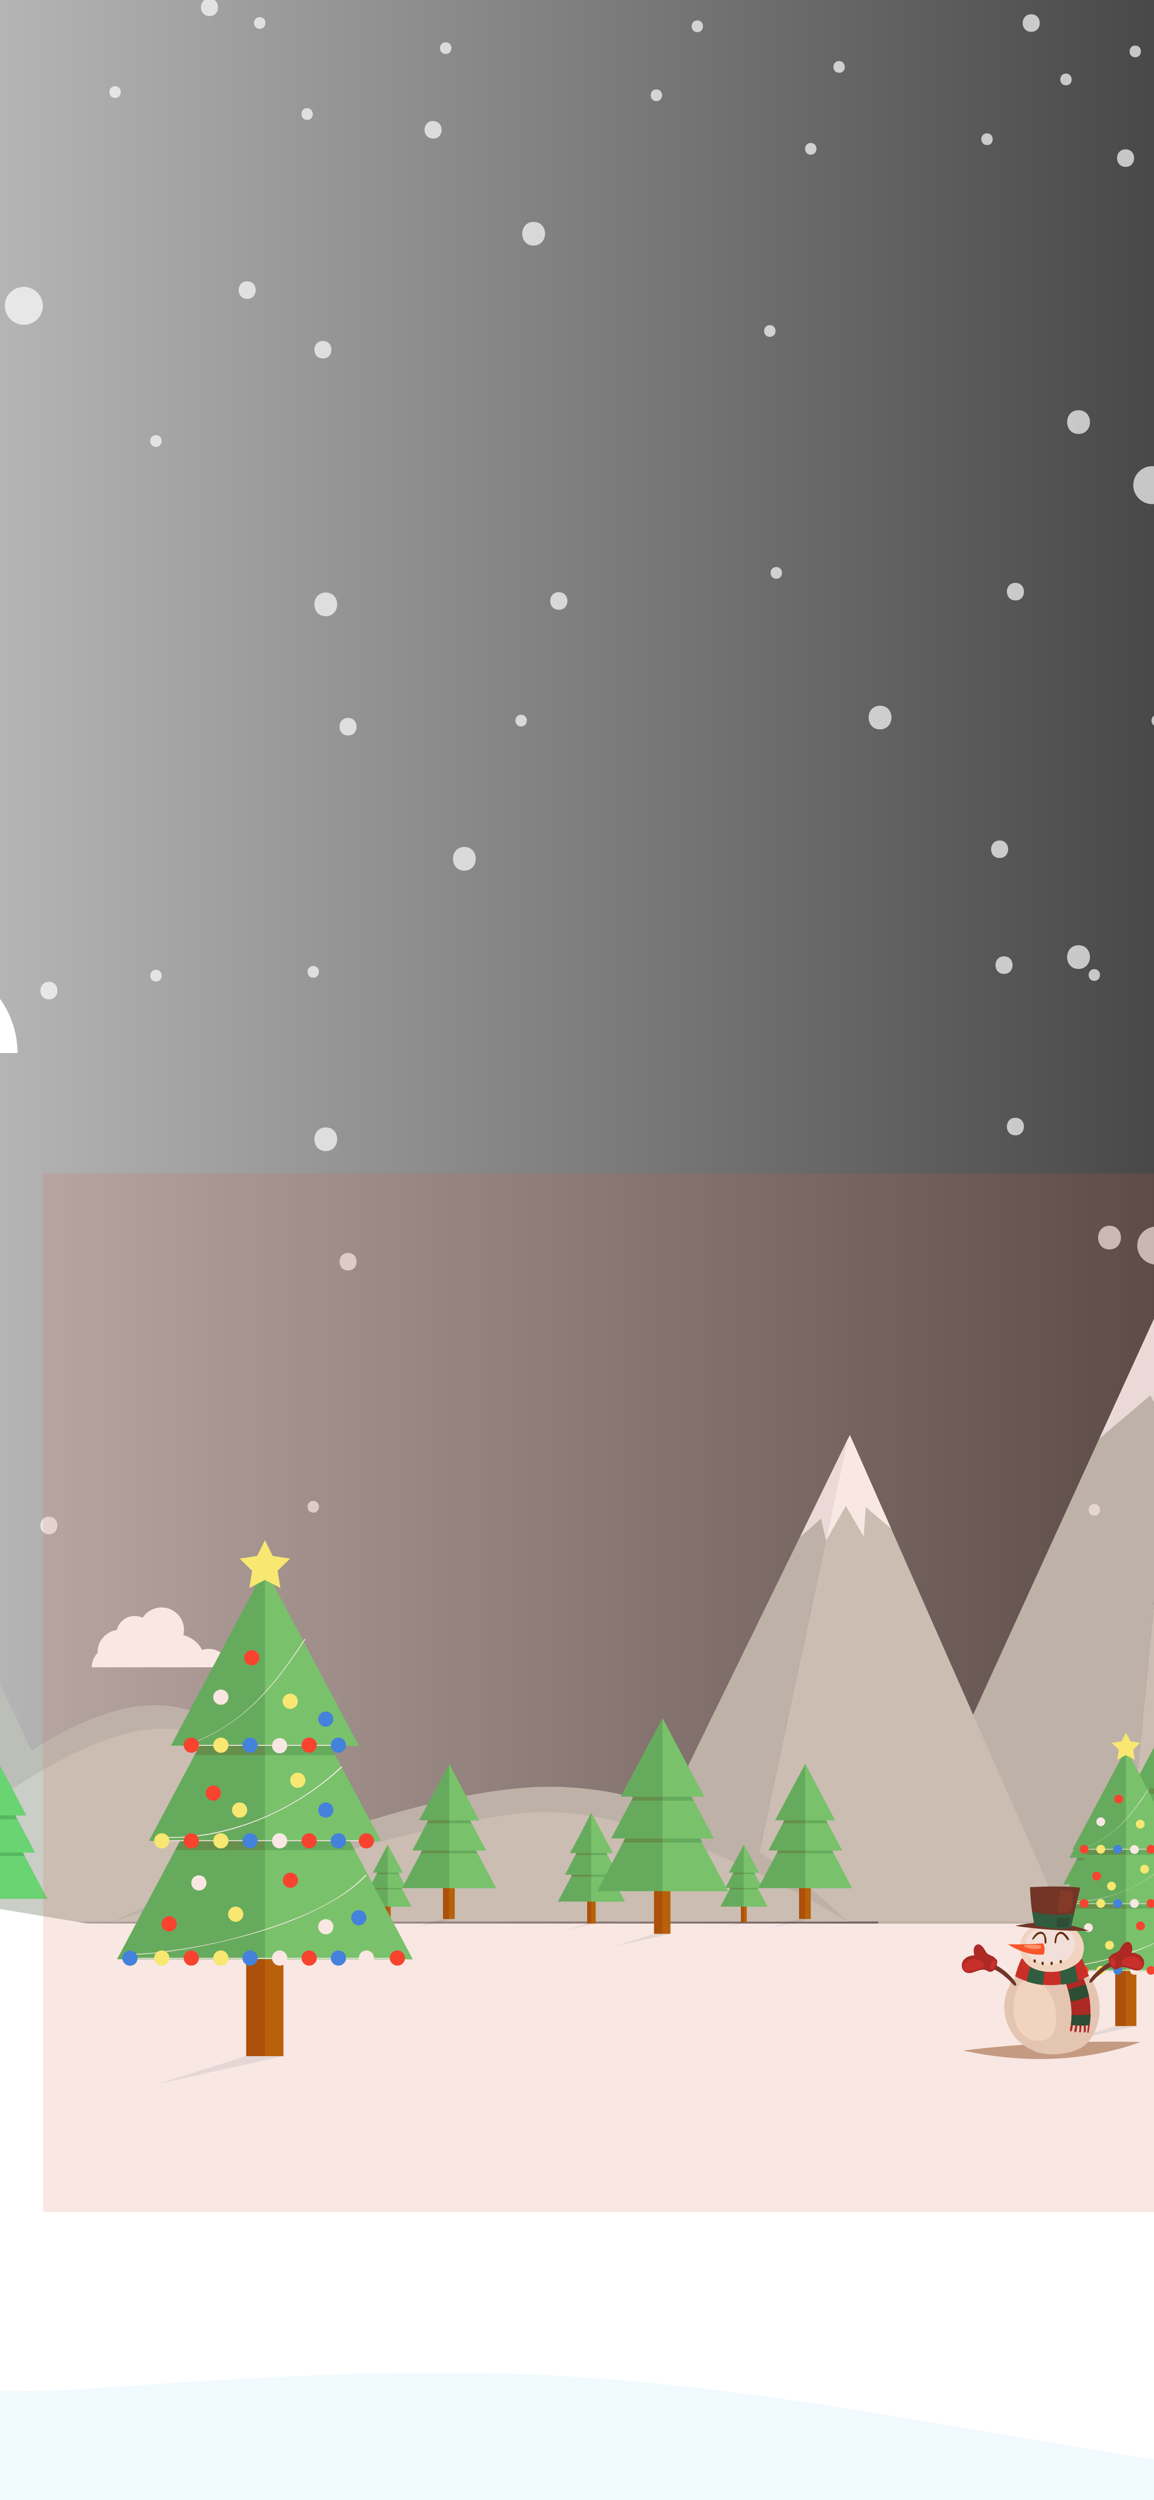 <?xml version="1.0" encoding="utf-8"?>
<!-- Generator: Adobe Illustrator 23.0.1, SVG Export Plug-In . SVG Version: 6.00 Build 0)  -->
<svg version="1.1" id="Livello_1" xmlns="http://www.w3.org/2000/svg" xmlns:xlink="http://www.w3.org/1999/xlink" x="0px" y="0px"
	 viewBox="0 0 1125 2436" style="enable-background:new 0 0 1125 2436;" xml:space="preserve">
<rect x="0" y="0" width="1125" height="2436" fill="#808080" stroke="none"/>
<style type="text/css">
	.st0{fill:#B46100;}
	.st1{fill:#A64D00;}
	.st2{fill:#54B861;}
	.st3{fill:#6AD372;}
	.st4{fill:#54984D;}
	.st5{fill:#FFFF79;}
	.st6{opacity:0.1;}
	.st7{fill:#1A3E51;}
	.st8{fill:#FFFFFF;}
	.st9{fill:#FF3E2C;}
	.st10{fill:#2C88F7;}
	.st11{fill:url(#SVGID_1_);}
	.st12{fill:#CACEC6;}
	.st13{fill:#BBBFB8;}
	.st14{fill:#EFEFF0;}
	.st15{fill:#F1FAFE;}
	.st16{opacity:0.69;}
	.st17{fill:#C2A48C;}
	.st18{fill:#E8D7C5;}
	.st19{fill:#F8E7D5;}
	.st20{fill:#A6201F;}
	.st21{fill:#622E21;}
	.st22{fill:#C72727;}
	.st23{fill:#C72822;}
	.st24{fill:#145C3E;}
	.st25{fill:#F8F6F3;}
	.st26{fill:#104A31;}
	.st27{fill:#FF5526;}
	.st28{fill:#FF9B6F;}
	.st29{fill:#753422;}
	.st30{fill:#512600;}
	.st31{opacity:0.15;fill:#CF6143;}
</style>
<g>
	<g>
		<g>
			<g>
				<g>
					<rect x="1214.7" y="2281.2" class="st0" width="19.1" height="80.1"/>
				</g>
				<g>
					<rect x="1214.7" y="2281.2" class="st1" width="9.7" height="80.1"/>
				</g>
			</g>
			<g>
				<g>
					<g>
						<polygon class="st2" points="1147.8,2311.1 1224.1,2167.2 1300.8,2311.1 						"/>
					</g>
					<g>
						<polygon class="st3" points="1224.1,2311.1 1224.1,2167.2 1300.8,2311.1 						"/>
					</g>
					<g>
						<polygon class="st2" points="1270.9,2254.7 1224.1,2254.7 1224.1,2167.2 						"/>
					</g>
					<g>
						<polygon class="st4" points="1224.1,2167.2 1224.1,2254.7 1177.7,2254.7 						"/>
					</g>
				</g>
				<g>
					<g>
						<polygon class="st2" points="1164.3,2249.8 1224.1,2136.7 1284.3,2249.8 						"/>
					</g>
					<g>
						<polygon class="st3" points="1224.1,2249.8 1224.1,2136.7 1284.3,2249.8 						"/>
					</g>
					<g>
						<polygon class="st2" points="1260.9,2205.4 1224.1,2205.4 1224.1,2136.7 						"/>
					</g>
					<g>
						<polygon class="st4" points="1224.1,2136.7 1224.1,2205.4 1187.9,2205.4 						"/>
					</g>
				</g>
				<g>
					<g>
						<polygon class="st2" points="1273.1,2200.5 1175.7,2200.5 1193.6,2166.3 1224.1,2108.8 1254.6,2166.3 						"/>
					</g>
					<g>
						<polygon class="st3" points="1224.1,2200.5 1224.1,2108.8 1273.1,2200.5 						"/>
					</g>
					<g>
						<polygon class="st5" points="1224.1,2093.9 1228.4,2102.2 1237.5,2103.3 1231,2109.9 1232.4,2118.7 1224.1,2114.4 
							1216.2,2118.7 1217.6,2109.9 1211.3,2103.3 1220.1,2102.2 						"/>
					</g>
				</g>
			</g>
		</g>
		<g class="st6">
			<polygon class="st7" points="1214.7,2361.5 1169.4,2375.5 1233.8,2361.5 			"/>
		</g>
	</g>
	<g>
		<path class="st8" d="M1244.6,2145.2c-11.4,17.7-24.2,34.8-42.5,45.9c-5.4,3.1-11.1,6-17.1,8c-0.6,0.3,0,0.3,0.3,0.3
			c20.5-6.8,36.5-21.7,49-38.5c4-5.1,7.4-10.5,11.1-16C1245.5,2145.2,1244.9,2145.2,1244.6,2145.2L1244.6,2145.2z"/>
	</g>
	<g>
		<path class="st8" d="M1263.5,2211.3c-19.1,18.2-44.5,30.8-70.7,35.1c-7.1,1.1-14.5,1.7-21.7,1.1c-0.3,0-0.9,0.6-0.3,0.6
			c26.5,1.4,53.6-8,75.5-22.5c6.3-4.3,12.3-8.8,18-14.2C1264.6,2211.3,1263.7,2211.3,1263.5,2211.3L1263.5,2211.3z"/>
	</g>
	<g>
		<path class="st8" d="M1276.3,2267.8c-12.3,13.1-30.5,20.5-47.3,26.5c-17.7,6-35.9,10.3-54.4,12.8c-6.8,0.9-13.4,2-20.2,1.7
			c-0.3,0-0.9,0.6-0.3,0.6c5.7,0.3,11.7-0.6,17.7-1.1c8.5-1.1,17.1-2.6,25.6-4.3c19.1-4.3,38.8-10,56.1-19.1
			c8.5-4.3,16.8-9.4,23.4-16.8C1277.1,2267.5,1276.6,2267.5,1276.3,2267.8L1276.3,2267.8z"/>
	</g>
	<g>
		<rect x="1185.9" y="2199.9" class="st8" width="76.4" height="0.6"/>
	</g>
	<g>
		<rect x="1169.4" y="2249.5" class="st8" width="107.4" height="0.6"/>
	</g>
	<g>
		<rect x="1153.2" y="2310.5" class="st8" width="140.8" height="0.6"/>
	</g>
	<g>
		<g>
			<circle class="st9" cx="1185.9" cy="2200.2" r="4"/>
		</g>
		<g>
			<circle class="st5" cx="1201.3" cy="2200.2" r="4"/>
		</g>
		<g>
			<circle class="st5" cx="1237.5" cy="2177.4" r="4"/>
		</g>
		<g>
			<circle class="st10" cx="1216.4" cy="2200.2" r="4"/>
		</g>
		<g>
			<circle class="st9" cx="1247.2" cy="2200.2" r="4"/>
		</g>
		<g>
			<ellipse class="st9" cx="1217.6" cy="2154.6" rx="4" ry="4"/>
		</g>
		<g>
			<circle class="st8" cx="1231.8" cy="2200.5" r="4"/>
		</g>
		<g>
			<circle class="st8" cx="1201.3" cy="2175.1" r="4"/>
		</g>
		<g>
			<circle class="st10" cx="1262.3" cy="2200.2" r="4"/>
		</g>
		<g>
			<circle class="st10" cx="1256" cy="2186.8" r="4"/>
		</g>
	</g>
	<g>
		<g>
			<circle class="st9" cx="1185.9" cy="2249.8" r="4"/>
		</g>
		<g>
			<circle class="st5" cx="1170.6" cy="2249.8" r="4"/>
		</g>
		<g>
			<circle class="st5" cx="1211.3" cy="2233.9" r="4"/>
		</g>
		<g>
			<circle class="st5" cx="1201.3" cy="2249.8" r="4"/>
		</g>
		<g>
			<circle class="st5" cx="1241.2" cy="2218.2" r="4"/>
		</g>
		<g>
			<circle class="st10" cx="1216.4" cy="2249.8" r="4"/>
		</g>
		<g>
			<circle class="st9" cx="1247.2" cy="2249.8" r="4"/>
		</g>
		<g>
			<circle class="st9" cx="1197.6" cy="2225" r="4"/>
		</g>
		<g>
			<circle class="st8" cx="1231.8" cy="2249.8" r="4"/>
		</g>
		<g>
			<circle class="st10" cx="1262.3" cy="2249.8" r="4"/>
		</g>
		<g>
			<circle class="st10" cx="1256" cy="2233.9" r="4"/>
		</g>
		<g>
			<circle class="st9" cx="1276.9" cy="2249.8" r="4"/>
		</g>
	</g>
	<g>
		<g>
			<circle class="st9" cx="1185.9" cy="2310.8" r="4"/>
		</g>
		<g>
			<circle class="st9" cx="1237.5" cy="2270" r="4"/>
		</g>
		<g>
			<circle class="st5" cx="1170.6" cy="2310.8" r="4"/>
		</g>
		<g>
			<circle class="st10" cx="1154.3" cy="2310.8" r="4"/>
		</g>
		<g>
			<circle class="st10" cx="1273.1" cy="2289.7" r="4"/>
		</g>
		<g>
			<circle class="st5" cx="1201.3" cy="2310.8" r="4"/>
		</g>
		<g>
			<circle class="st5" cx="1209" cy="2287.7" r="4"/>
		</g>
		<g>
			<circle class="st10" cx="1216.4" cy="2310.8" r="4"/>
		</g>
		<g>
			<circle class="st8" cx="1231.8" cy="2310.8" r="4"/>
		</g>
		<g>
			<circle class="st8" cx="1256" cy="2294.3" r="4"/>
		</g>
		<g>
			<circle class="st8" cx="1189.9" cy="2271.5" r="4"/>
		</g>
		<g>
			<circle class="st9" cx="1247.2" cy="2310.8" r="4"/>
		</g>
		<g>
			<circle class="st9" cx="1174.5" cy="2292.8" r="4"/>
		</g>
		<g>
			<circle class="st10" cx="1262.3" cy="2310.8" r="4"/>
		</g>
		<g>
			<circle class="st8" cx="1276.9" cy="2310.8" r="4"/>
		</g>
		<g>
			<circle class="st9" cx="1293.1" cy="2310.8" r="4"/>
		</g>
	</g>
</g>
<g>
	<g>
		<g>
			<g>
				<g>
					<rect x="455.3" y="2292.3" class="st0" width="17.7" height="73.2"/>
				</g>
				<g>
					<rect x="455.3" y="2292.3" class="st1" width="8.8" height="73.2"/>
				</g>
			</g>
			<g>
				<g>
					<g>
						<polygon class="st2" points="394.3,2319.6 464.1,2188 534.5,2319.6 						"/>
					</g>
					<g>
						<polygon class="st3" points="464.1,2319.6 464.1,2188 534.5,2319.6 						"/>
					</g>
					<g>
						<polygon class="st2" points="506.8,2268.1 464.1,2268.1 464.1,2188 						"/>
					</g>
					<g>
						<polygon class="st4" points="464.1,2188 464.1,2268.1 421.9,2268.1 						"/>
					</g>
				</g>
				<g>
					<g>
						<polygon class="st2" points="409.7,2263.8 464.1,2160.3 519.1,2263.8 						"/>
					</g>
					<g>
						<polygon class="st3" points="464.1,2263.8 464.1,2160.3 519.1,2263.8 						"/>
					</g>
					<g>
						<polygon class="st2" points="497.4,2223 464.1,2223 464.1,2160.3 						"/>
					</g>
					<g>
						<polygon class="st4" points="464.1,2160.3 464.1,2223 431,2223 						"/>
					</g>
				</g>
				<g>
					<g>
						<polygon class="st2" points="508.8,2218.8 419.6,2218.8 436.5,2187.4 464.1,2135 492.3,2187.4 						"/>
					</g>
					<g>
						<polygon class="st3" points="464.1,2218.8 464.1,2135 508.8,2218.8 						"/>
					</g>
					<g>
						<polygon class="st5" points="464.1,2121.3 467.8,2128.7 476.4,2130.1 470.1,2135.8 471.5,2144.1 464.1,2140.1 457,2144.1 
							458.4,2135.8 452.4,2130.1 460.7,2128.7 						"/>
					</g>
				</g>
			</g>
		</g>
		<g class="st6">
			<polygon class="st7" points="455.3,2365.5 414.2,2378.6 473.2,2365.5 			"/>
		</g>
	</g>
	<g>
		<path class="st8" d="M482.9,2168.3c-10.5,16-22.2,31.6-38.8,41.9c-4.8,3.1-10.3,5.7-15.7,7.4c-0.6,0.3,0,0.3,0.3,0.3
			c18.8-6.6,33.1-19.7,45-35.3c3.4-4.6,6.8-9.4,10.3-14.5C483.8,2168,482.9,2168,482.9,2168.3L482.9,2168.3z"/>
	</g>
	<g>
		<path class="st8" d="M500.3,2228.7c-17.4,16.8-40.8,27.9-64.7,31.9c-6.6,1.1-13.1,1.4-19.9,1.1c-0.3,0-0.6,0.3-0.3,0.6
			c24.2,1.1,48.7-7.1,69-20.5C490,2238.1,495.7,2233.9,500.3,2228.7C501.1,2228.4,500.3,2228.4,500.3,2228.7L500.3,2228.7z"/>
	</g>
	<g>
		<path class="st8" d="M512,2280c-11.4,12-27.9,19.1-43,24.2c-16,5.7-32.8,9.4-49.6,11.7c-6,0.9-12.3,1.7-18.5,1.4
			c-0.3,0-0.6,0.6-0.3,0.6c5.4,0.3,10.8-0.6,16.2-1.1c8-0.9,15.7-2.3,23.4-4.3c17.7-4,35.3-9.1,51.3-17.4c8-4,15.4-8.8,21.4-15.4
			C512.8,2279.7,512.3,2279.7,512,2280L512,2280z"/>
	</g>
	<g>
		<rect x="429.3" y="2218.2" class="st8" width="69.8" height="0.6"/>
	</g>
	<g>
		<rect x="414.5" y="2263.5" class="st8" width="98.3" height="0.6"/>
	</g>
	<g>
		<rect x="399.4" y="2319.1" class="st8" width="128.5" height="0.6"/>
	</g>
	<g>
		<g>
			<circle class="st9" cx="429.3" cy="2218.5" r="3.4"/>
		</g>
		<g>
			<circle class="st5" cx="443.3" cy="2218.5" r="3.4"/>
		</g>
		<g>
			<circle class="st5" cx="476.4" cy="2197.7" r="3.4"/>
		</g>
		<g>
			<circle class="st10" cx="457.3" cy="2218.5" r="3.4"/>
		</g>
		<g>
			<circle class="st9" cx="485.2" cy="2218.5" r="3.4"/>
		</g>
		<g>
			<ellipse class="st9" cx="458.1" cy="2176.6" rx="3.4" ry="3.4"/>
		</g>
		<g>
			<circle class="st8" cx="471.5" cy="2218.8" r="3.4"/>
		</g>
		<g>
			<circle class="st8" cx="443.3" cy="2195.7" r="3.4"/>
		</g>
		<g>
			<circle class="st10" cx="499.2" cy="2218.5" r="3.4"/>
		</g>
		<g>
			<circle class="st10" cx="493.2" cy="2205.9" r="3.4"/>
		</g>
	</g>
	<g>
		<g>
			<circle class="st9" cx="429.3" cy="2263.8" r="3.4"/>
		</g>
		<g>
			<circle class="st5" cx="415.4" cy="2263.8" r="3.4"/>
		</g>
		<g>
			<circle class="st5" cx="452.4" cy="2249.2" r="3.4"/>
		</g>
		<g>
			<circle class="st5" cx="443.3" cy="2263.8" r="3.4"/>
		</g>
		<g>
			<circle class="st5" cx="480.1" cy="2235" r="3.4"/>
		</g>
		<g>
			<circle class="st10" cx="457.3" cy="2263.8" r="3.4"/>
		</g>
		<g>
			<circle class="st9" cx="485.2" cy="2263.8" r="3.4"/>
		</g>
		<g>
			<circle class="st9" cx="439.9" cy="2241" r="3.4"/>
		</g>
		<g>
			<circle class="st8" cx="471.5" cy="2263.8" r="3.4"/>
		</g>
		<g>
			<circle class="st10" cx="499.2" cy="2263.8" r="3.4"/>
		</g>
		<g>
			<circle class="st10" cx="493.2" cy="2249.2" r="3.4"/>
		</g>
		<g>
			<circle class="st9" cx="512.3" cy="2263.8" r="3.4"/>
		</g>
	</g>
	<g>
		<g>
			<circle class="st9" cx="429.3" cy="2319.3" r="3.4"/>
		</g>
		<g>
			<circle class="st9" cx="476.4" cy="2282.6" r="3.4"/>
		</g>
		<g>
			<circle class="st5" cx="415.4" cy="2319.3" r="3.4"/>
		</g>
		<g>
			<circle class="st10" cx="400.5" cy="2319.3" r="3.4"/>
		</g>
		<g>
			<circle class="st10" cx="508.8" cy="2300" r="3.4"/>
		</g>
		<g>
			<circle class="st5" cx="443.3" cy="2319.3" r="3.4"/>
		</g>
		<g>
			<circle class="st5" cx="450.4" cy="2298.5" r="3.4"/>
		</g>
		<g>
			<circle class="st10" cx="457.3" cy="2319.3" r="3.4"/>
		</g>
		<g>
			<circle class="st8" cx="471.5" cy="2319.3" r="3.4"/>
		</g>
		<g>
			<circle class="st8" cx="493.2" cy="2304.2" r="3.4"/>
		</g>
		<g>
			<circle class="st8" cx="433" cy="2283.7" r="3.4"/>
		</g>
		<g>
			<circle class="st9" cx="485.2" cy="2319.3" r="3.4"/>
		</g>
		<g>
			<circle class="st9" cx="419.1" cy="2303.1" r="3.4"/>
		</g>
		<g>
			<circle class="st10" cx="499.2" cy="2319.3" r="3.4"/>
		</g>
		<g>
			<circle class="st8" cx="512.3" cy="2319.3" r="3.4"/>
		</g>
		<g>
			<circle class="st9" cx="527.1" cy="2319.3" r="3.4"/>
		</g>
	</g>
</g>
<g>
	<linearGradient id="SVGID_1_" gradientUnits="userSpaceOnUse" x1="-775.548" y1="1218.057" x2="1875.3" y2="1218.057">
		<stop  offset="0" style="stop-color:#FFFFFF"/>
		<stop  offset="1" style="stop-color:#000000"/>
	</linearGradient>
	<rect x="-775.5" y="-124.6" class="st11" width="2650.8" height="2685.3"/>
</g>
<g>
	<g>
		<polygon class="st12" points="-775.5,1872.2 -398.8,1872.2 -474,926.1 -775.5,1545.9 		"/>
	</g>
	<g>
		<polygon class="st13" points="-473.2,924.1 -474,926.1 -398.8,1872.2 -52.3,1872.2 		"/>
	</g>
	<g>
		<polygon class="st8" points="-620,1226.2 -547,1158.1 -525.9,1240.4 -474,1181.2 -446.4,1275.8 -473.2,924.1 		"/>
	</g>
	<g>
		<polygon class="st14" points="-344.1,1214.8 -382.6,1189.4 -386.6,1249 -433,1199.7 -446.4,1275.8 -473.2,924.1 		"/>
	</g>
</g>
<g>
	<g>
		<polygon class="st12" points="-497.4,1872.2 -98.7,1872.2 -175.4,1278.6 		"/>
	</g>
	<g>
		<polygon class="st13" points="-173.7,1275.8 -175.4,1278.6 -98.7,1872.2 109.9,1872.2 		"/>
	</g>
	<g>
		<polygon class="st8" points="-257.5,1429.9 -212.4,1398.3 -200.8,1479.5 -175.4,1439.1 -147.5,1494.3 -175.4,1278.6 		"/>
	</g>
	<g>
		<polygon class="st14" points="-98.7,1433.1 -126.7,1412 -147.5,1494.3 -175.4,1278.6 -173.7,1275.8 		"/>
	</g>
</g>
<g>
	<g>
		<polygon class="st13" points="855.7,1874.2 1094.8,1874.2 1158.6,1211.4 		"/>
	</g>
	<g>
		<polygon class="st12" points="1162,1203.4 1158.6,1211.4 1094.8,1874.2 1485.7,1874.2 		"/>
	</g>
	<g>
		<polygon class="st14" points="1071.7,1401.7 1121.5,1359.5 1140.6,1396.9 1158.6,1211.4 		"/>
	</g>
	<g>
		<polygon class="st8" points="1162,1203.4 1244.9,1374.9 1182.2,1330.2 1140.6,1396.9 1158.6,1211.4 		"/>
	</g>
</g>
<g>
	<g>
		<polygon class="st13" points="1136.4,1874.2 1489.2,1874.2 1597.4,817.2 		"/>
	</g>
	<g>
		<polygon class="st12" points="1878.1,1398 1603.1,804.1 1597.4,817.2 1489.2,1874.2 1878.1,1874.2 		"/>
	</g>
	<g>
		<polygon class="st14" points="1504,1031.5 1551,981.7 1574.4,1042.9 1597.4,817.2 		"/>
	</g>
	<g>
		<polygon class="st8" points="1603.1,804.1 1718,1052.3 1666.4,986.2 1654.4,1042.9 1612.3,970.3 1574.4,1042.9 1597.4,817.2 		"/>
	</g>
</g>
<g>
	<g>
		<polygon class="st12" points="828.6,1398.3 826,1403.1 725.7,1872.2 1037.5,1872.2 		"/>
	</g>
	<g>
		<polygon class="st13" points="596.6,1872.2 725.7,1872.2 826,1403.1 		"/>
	</g>
	<g>
		<polygon class="st14" points="779.9,1497.8 826,1403.1 805.2,1501.2 800.4,1479.5 		"/>
	</g>
	<g>
		<polygon class="st8" points="828.6,1398.3 868.8,1489.5 844,1468.4 842,1497.2 824.6,1467.3 805.2,1501.2 826,1403.1 		"/>
	</g>
</g>
<g>
	<g>
		<path class="st12" d="M-147.5,1872.2c0,0,198.9-249.1,332-205.5c133.1,43.6,240.8,205.5,240.8,205.5H-147.5z"/>
	</g>
	<g>
		<path class="st13" d="M184.3,1688.1c103.2,33.9,240.8,184.1,240.8,184.1S317.3,1710.6,184.3,1667
			c-132.8-43.6-331.7,205.2-331.7,205.2S75.4,1652.5,184.3,1688.1z"/>
	</g>
</g>
<g>
	<rect x="-775.5" y="1874.2" class="st8" width="2650.8" height="552.6"/>
</g>
<g>
	<path class="st8" d="M1875.3,2255.2v305.5H-775.5v-526.1c148.2,1.1,296.4,13.7,442.6,38.2L334.7,2184l485.3,85.8
		C1170.8,2331.6,1529.3,2326.2,1875.3,2255.2z"/>
</g>
<g>
	<path class="st8" d="M1878.1,1769.3l-2.8,523.2H-775.5v-526.1c148.2,1.1,296.4,13.7,442.6,38.2l667.7,111.1l501.6,10
		C1187.1,1987.6,1532.2,1840.3,1878.1,1769.3z"/>
</g>
<g>
	<path class="st15" d="M1875.3,2393.7c-207.2,60.1-477.9,41.9-691.4,11.4s-425.2-78.7-640.6-90.3c-154.5-8.3-309.5,2.3-463.9,13.1
		c-287,19.9-568-132.5-854.9-112.6V2561h2650.8V2393.7z"/>
</g>
<g>
	<g>
		<path class="st12" d="M826,1872.2c0,0-132.2-140.2-306.6-130.8c-155.9,8.3-409.8,130.8-409.8,130.8H826z"/>
	</g>
	<g>
		<path class="st13" d="M519.7,1765.9c128-6.8,306.6,106.6,306.6,106.6s-132.2-140.2-306.6-130.8
			c-155.9,8.3-409.8,130.8-409.8,130.8S408.2,1771.9,519.7,1765.9z"/>
	</g>
</g>
<g>
	<g>
		<g>
			<g>
				<g>
					<rect x="1489.4" y="1852.3" class="st0" width="10.3" height="41.9"/>
				</g>
				<g>
					<rect x="1489.4" y="1852.3" class="st1" width="5.1" height="41.9"/>
				</g>
			</g>
			<g>
				<g>
					<g>
						<polygon class="st2" points="1454.4,1867.9 1494.6,1792.7 1534.8,1867.9 						"/>
					</g>
					<g>
						<polygon class="st3" points="1494.6,1867.9 1494.6,1792.7 1534.8,1867.9 						"/>
					</g>
					<g>
						<polygon class="st2" points="1519.1,1838.3 1494.6,1838.3 1494.6,1792.7 						"/>
					</g>
					<g>
						<polygon class="st4" points="1494.6,1792.7 1494.6,1838.3 1470.1,1838.3 						"/>
					</g>
				</g>
				<g>
					<g>
						<polygon class="st2" points="1462.9,1836 1494.6,1776.8 1526.2,1836 						"/>
					</g>
					<g>
						<polygon class="st3" points="1494.6,1836 1494.6,1776.8 1526.2,1836 						"/>
					</g>
					<g>
						<polygon class="st2" points="1513.7,1812.7 1494.6,1812.7 1494.6,1776.8 						"/>
					</g>
					<g>
						<polygon class="st4" points="1494.6,1776.8 1494.6,1812.7 1475.5,1812.7 						"/>
					</g>
				</g>
				<g>
					<g>
						<polygon class="st2" points="1520.2,1810.1 1468.9,1810.1 1478.6,1792.1 1494.6,1762.2 1510.5,1792.1 						"/>
					</g>
					<g>
						<polygon class="st3" points="1494.6,1810.1 1494.6,1762.2 1520.2,1810.1 						"/>
					</g>
				</g>
			</g>
		</g>
		<g class="st6">
			<polygon class="st7" points="1489.4,1894.4 1465.8,1901.9 1499.7,1894.4 			"/>
		</g>
	</g>
	<g>
		<g>
			<g>
				<g>
					<rect x="1569.8" y="1824.9" class="st0" width="19.7" height="81.8"/>
				</g>
				<g>
					<rect x="1569.8" y="1824.9" class="st1" width="10" height="81.8"/>
				</g>
			</g>
			<g>
				<g>
					<g>
						<polygon class="st2" points="1501.4,1855.4 1579.8,1708.6 1658.1,1855.4 						"/>
					</g>
					<g>
						<polygon class="st3" points="1579.8,1855.4 1579.8,1708.6 1658.1,1855.4 						"/>
					</g>
					<g>
						<polygon class="st2" points="1627.4,1797.8 1579.8,1797.8 1579.8,1708.6 						"/>
					</g>
					<g>
						<polygon class="st4" points="1579.8,1708.6 1579.8,1797.8 1532.2,1797.8 						"/>
					</g>
				</g>
				<g>
					<g>
						<polygon class="st2" points="1518.2,1793 1579.8,1677.6 1641,1793 						"/>
					</g>
					<g>
						<polygon class="st3" points="1579.8,1793 1579.8,1677.6 1641,1793 						"/>
					</g>
					<g>
						<polygon class="st2" points="1617.1,1747.7 1579.8,1747.7 1579.8,1677.6 						"/>
					</g>
					<g>
						<polygon class="st4" points="1579.8,1677.6 1579.8,1747.7 1542.4,1747.7 						"/>
					</g>
				</g>
				<g>
					<g>
						<polygon class="st2" points="1629.7,1742.6 1529.9,1742.6 1548.4,1707.8 1579.8,1649.1 1610.8,1707.8 						"/>
					</g>
					<g>
						<polygon class="st3" points="1579.8,1742.6 1579.8,1649.1 1629.7,1742.6 						"/>
					</g>
				</g>
			</g>
		</g>
		<g class="st6">
			<polygon class="st7" points="1569.8,1906.7 1523.6,1921.2 1589.5,1906.7 			"/>
		</g>
	</g>
	<g>
		<g>
			<g>
				<g>
					<rect x="1673.8" y="1863.1" class="st0" width="7.1" height="29.4"/>
				</g>
				<g>
					<rect x="1673.8" y="1863.1" class="st1" width="3.4" height="29.4"/>
				</g>
			</g>
			<g>
				<g>
					<g>
						<polygon class="st2" points="1649,1873.9 1677.2,1821.2 1705.5,1873.9 						"/>
					</g>
					<g>
						<polygon class="st3" points="1677.2,1873.9 1677.2,1821.2 1705.5,1873.9 						"/>
					</g>
					<g>
						<polygon class="st2" points="1694.3,1853.4 1677.2,1853.4 1677.2,1821.2 						"/>
					</g>
					<g>
						<polygon class="st4" points="1677.2,1821.2 1677.2,1853.4 1660.1,1853.4 						"/>
					</g>
				</g>
				<g>
					<g>
						<polygon class="st2" points="1655.3,1851.7 1677.2,1810.1 1699.2,1851.7 						"/>
					</g>
					<g>
						<polygon class="st3" points="1677.2,1851.7 1677.2,1810.1 1699.2,1851.7 						"/>
					</g>
					<g>
						<polygon class="st2" points="1690.6,1835.5 1677.2,1835.5 1677.2,1810.1 						"/>
					</g>
					<g>
						<polygon class="st4" points="1677.2,1810.1 1677.2,1835.5 1663.8,1835.5 						"/>
					</g>
				</g>
				<g>
					<g>
						<polygon class="st2" points="1695.2,1833.5 1659.3,1833.5 1666.1,1820.9 1677.2,1799.8 1688.4,1820.9 						"/>
					</g>
					<g>
						<polygon class="st3" points="1677.2,1833.5 1677.2,1799.8 1695.2,1833.5 						"/>
					</g>
				</g>
			</g>
		</g>
		<g class="st6">
			<polygon class="st7" points="1673.8,1892.5 1657,1897.6 1680.7,1892.5 			"/>
		</g>
	</g>
	<g>
		<g>
			<g>
				<g>
					<rect x="1743.4" y="1830" class="st0" width="14.2" height="58.7"/>
				</g>
				<g>
					<rect x="1743.4" y="1830" class="st1" width="7.1" height="58.7"/>
				</g>
			</g>
			<g>
				<g>
					<g>
						<polygon class="st2" points="1694.3,1852 1750.5,1746.5 1806.9,1852 						"/>
					</g>
					<g>
						<polygon class="st3" points="1750.5,1852 1750.5,1746.5 1806.9,1852 						"/>
					</g>
					<g>
						<polygon class="st2" points="1784.7,1810.7 1750.5,1810.7 1750.5,1746.5 						"/>
					</g>
					<g>
						<polygon class="st4" points="1750.5,1746.5 1750.5,1810.7 1716.3,1810.7 						"/>
					</g>
				</g>
				<g>
					<g>
						<polygon class="st2" points="1706.3,1807 1750.5,1724.3 1794.7,1807 						"/>
					</g>
					<g>
						<polygon class="st3" points="1750.5,1807 1750.5,1724.3 1794.7,1807 						"/>
					</g>
					<g>
						<polygon class="st2" points="1777.3,1774.5 1750.5,1774.5 1750.5,1724.3 						"/>
					</g>
					<g>
						<polygon class="st4" points="1750.5,1724.3 1750.5,1774.5 1723.7,1774.5 						"/>
					</g>
				</g>
				<g>
					<g>
						<polygon class="st2" points="1786.4,1771.1 1714.9,1771.1 1728,1746 1750.5,1703.8 1773,1746 						"/>
					</g>
					<g>
						<polygon class="st3" points="1750.5,1771.1 1750.5,1703.8 1786.4,1771.1 						"/>
					</g>
				</g>
			</g>
		</g>
		<g class="st6">
			<polygon class="st7" points="1743.4,1888.7 1710.3,1899.3 1757.6,1888.7 			"/>
		</g>
	</g>
	<g>
		<g>
			<g>
				<g>
					<rect x="1063.1" y="1852.3" class="st0" width="10.3" height="41.9"/>
				</g>
				<g>
					<rect x="1063.1" y="1852.3" class="st1" width="5.1" height="41.9"/>
				</g>
			</g>
			<g>
				<g>
					<g>
						<polygon class="st2" points="1028.1,1867.9 1068.2,1792.7 1108.4,1867.9 						"/>
					</g>
					<g>
						<polygon class="st3" points="1068.2,1867.9 1068.2,1792.7 1108.4,1867.9 						"/>
					</g>
					<g>
						<polygon class="st2" points="1092.8,1838.3 1068.2,1838.3 1068.2,1792.7 						"/>
					</g>
					<g>
						<polygon class="st4" points="1068.2,1792.7 1068.2,1838.3 1043.7,1838.3 						"/>
					</g>
				</g>
				<g>
					<g>
						<polygon class="st2" points="1036.6,1836 1068.2,1776.8 1099.9,1836 						"/>
					</g>
					<g>
						<polygon class="st3" points="1068.2,1836 1068.2,1776.8 1099.9,1836 						"/>
					</g>
					<g>
						<polygon class="st2" points="1087.3,1812.7 1068.2,1812.7 1068.2,1776.8 						"/>
					</g>
					<g>
						<polygon class="st4" points="1068.2,1776.8 1068.2,1812.7 1049.2,1812.7 						"/>
					</g>
				</g>
				<g>
					<g>
						<polygon class="st2" points="1093.9,1810.1 1042.6,1810.1 1052.3,1792.1 1068.2,1762.2 1084.2,1792.1 						"/>
					</g>
					<g>
						<polygon class="st3" points="1068.2,1810.1 1068.2,1762.2 1093.9,1810.1 						"/>
					</g>
				</g>
			</g>
		</g>
		<g class="st6">
			<polygon class="st7" points="1063.1,1894.4 1039.5,1901.9 1073.4,1894.4 			"/>
		</g>
	</g>
	<g>
		<g>
			<g>
				<g>
					<rect x="1143.5" y="1824.9" class="st0" width="19.7" height="81.8"/>
				</g>
				<g>
					<rect x="1143.5" y="1824.9" class="st1" width="10" height="81.8"/>
				</g>
			</g>
			<g>
				<g>
					<g>
						<polygon class="st2" points="1075.1,1855.4 1153.5,1708.6 1231.8,1855.4 						"/>
					</g>
					<g>
						<polygon class="st3" points="1153.5,1855.4 1153.5,1708.6 1231.8,1855.4 						"/>
					</g>
					<g>
						<polygon class="st2" points="1201,1797.8 1153.5,1797.8 1153.5,1708.6 						"/>
					</g>
					<g>
						<polygon class="st4" points="1153.5,1708.6 1153.5,1797.8 1105.9,1797.8 						"/>
					</g>
				</g>
				<g>
					<g>
						<polygon class="st2" points="1091.9,1793 1153.5,1677.6 1214.7,1793 						"/>
					</g>
					<g>
						<polygon class="st3" points="1153.5,1793 1153.5,1677.6 1214.7,1793 						"/>
					</g>
					<g>
						<polygon class="st2" points="1190.8,1747.7 1153.5,1747.7 1153.5,1677.6 						"/>
					</g>
					<g>
						<polygon class="st4" points="1153.5,1677.6 1153.5,1747.7 1116.1,1747.7 						"/>
					</g>
				</g>
				<g>
					<g>
						<polygon class="st2" points="1203.3,1742.6 1103.6,1742.6 1122.1,1707.8 1153.5,1649.1 1184.5,1707.8 						"/>
					</g>
					<g>
						<polygon class="st3" points="1153.5,1742.6 1153.5,1649.1 1203.3,1742.6 						"/>
					</g>
				</g>
			</g>
		</g>
		<g class="st6">
			<polygon class="st7" points="1143.5,1906.7 1097.3,1921.2 1163.1,1906.7 			"/>
		</g>
	</g>
	<g>
		<g>
			<g>
				<g>
					<rect x="1247.2" y="1863.1" class="st0" width="7.1" height="29.4"/>
				</g>
				<g>
					<rect x="1247.2" y="1863.1" class="st1" width="3.4" height="29.4"/>
				</g>
			</g>
			<g>
				<g>
					<g>
						<polygon class="st2" points="1222.7,1873.9 1250.9,1821.2 1279.1,1873.9 						"/>
					</g>
					<g>
						<polygon class="st3" points="1250.9,1873.9 1250.9,1821.2 1279.1,1873.9 						"/>
					</g>
					<g>
						<polygon class="st2" points="1268,1853.4 1250.9,1853.4 1250.9,1821.2 						"/>
					</g>
					<g>
						<polygon class="st4" points="1250.9,1821.2 1250.9,1853.4 1233.8,1853.4 						"/>
					</g>
				</g>
				<g>
					<g>
						<polygon class="st2" points="1228.7,1851.7 1250.9,1810.1 1272.9,1851.7 						"/>
					</g>
					<g>
						<polygon class="st3" points="1250.9,1851.7 1250.9,1810.1 1272.9,1851.7 						"/>
					</g>
					<g>
						<polygon class="st2" points="1264.3,1835.5 1250.9,1835.5 1250.9,1810.1 						"/>
					</g>
					<g>
						<polygon class="st4" points="1250.9,1810.1 1250.9,1835.5 1237.5,1835.5 						"/>
					</g>
				</g>
				<g>
					<g>
						<polygon class="st2" points="1268.9,1833.5 1233,1833.5 1239.5,1820.9 1250.9,1799.8 1262,1820.9 						"/>
					</g>
					<g>
						<polygon class="st3" points="1250.9,1833.5 1250.9,1799.8 1268.9,1833.5 						"/>
					</g>
				</g>
			</g>
		</g>
		<g class="st6">
			<polygon class="st7" points="1247.2,1892.5 1230.7,1897.6 1254.3,1892.5 			"/>
		</g>
	</g>
	<g>
		<g>
			<g>
				<g>
					<rect x="1317" y="1830" class="st0" width="14.2" height="58.7"/>
				</g>
				<g>
					<rect x="1317" y="1830" class="st1" width="7.1" height="58.7"/>
				</g>
			</g>
			<g>
				<g>
					<g>
						<polygon class="st2" points="1268,1852 1324.2,1746.5 1380.6,1852 						"/>
					</g>
					<g>
						<polygon class="st3" points="1324.2,1852 1324.2,1746.5 1380.6,1852 						"/>
					</g>
					<g>
						<polygon class="st2" points="1358.4,1810.7 1324.2,1810.7 1324.2,1746.5 						"/>
					</g>
					<g>
						<polygon class="st4" points="1324.2,1746.5 1324.2,1810.7 1290,1810.7 						"/>
					</g>
				</g>
				<g>
					<g>
						<polygon class="st2" points="1280,1807 1324.2,1724.3 1368.3,1807 						"/>
					</g>
					<g>
						<polygon class="st3" points="1324.2,1807 1324.2,1724.3 1368.3,1807 						"/>
					</g>
					<g>
						<polygon class="st2" points="1350.9,1774.5 1324.2,1774.5 1324.2,1724.3 						"/>
					</g>
					<g>
						<polygon class="st4" points="1324.2,1724.3 1324.2,1774.5 1297.4,1774.5 						"/>
					</g>
				</g>
				<g>
					<g>
						<polygon class="st2" points="1360.1,1771.1 1288.2,1771.1 1301.6,1746 1324.2,1703.8 1346.7,1746 						"/>
					</g>
					<g>
						<polygon class="st3" points="1324.2,1771.1 1324.2,1703.8 1360.1,1771.1 						"/>
					</g>
				</g>
			</g>
		</g>
		<g class="st6">
			<polygon class="st7" points="1317,1888.7 1284,1899.3 1331.3,1888.7 			"/>
		</g>
	</g>
</g>
<g>
	<g>
		<g>
			<g>
				<g>
					<rect x="-271.1" y="1850.6" class="st0" width="10.3" height="42.2"/>
				</g>
				<g>
					<rect x="-271.1" y="1850.6" class="st1" width="5.1" height="42.2"/>
				</g>
			</g>
			<g>
				<g>
					<g>
						<polygon class="st2" points="-306.5,1866.2 -266,1790.4 -225.8,1866.2 						"/>
					</g>
					<g>
						<polygon class="st3" points="-266,1866.2 -266,1790.4 -225.8,1866.2 						"/>
					</g>
					<g>
						<polygon class="st2" points="-241.8,1836.6 -266,1836.6 -266,1790.4 						"/>
					</g>
					<g>
						<polygon class="st4" points="-266,1790.4 -266,1836.6 -290.5,1836.6 						"/>
					</g>
				</g>
				<g>
					<g>
						<polygon class="st2" points="-297.6,1834 -266,1774.8 -234.7,1834 						"/>
					</g>
					<g>
						<polygon class="st3" points="-266,1834 -266,1774.8 -234.7,1834 						"/>
					</g>
					<g>
						<polygon class="st2" points="-246.9,1810.7 -266,1810.7 -266,1774.8 						"/>
					</g>
					<g>
						<polygon class="st4" points="-266,1774.8 -266,1810.7 -285.4,1810.7 						"/>
					</g>
				</g>
				<g>
					<g>
						<polygon class="st2" points="-240.6,1808.1 -291.7,1808.1 -282.3,1790.1 -266,1759.9 -250.1,1790.1 						"/>
					</g>
					<g>
						<polygon class="st3" points="-266,1808.1 -266,1759.9 -240.6,1808.1 						"/>
					</g>
				</g>
			</g>
		</g>
		<g class="st6">
			<polygon class="st7" points="-271.1,1892.5 -295.1,1899.9 -261.2,1892.5 			"/>
		</g>
	</g>
	<g>
		<g>
			<g>
				<g>
					<rect x="-190.8" y="1822.9" class="st0" width="19.7" height="82.1"/>
				</g>
				<g>
					<rect x="-190.8" y="1822.9" class="st1" width="10" height="82.1"/>
				</g>
			</g>
			<g>
				<g>
					<g>
						<polygon class="st2" points="-259.5,1853.4 -181.1,1706.1 -102.7,1853.4 						"/>
					</g>
					<g>
						<polygon class="st3" points="-181.1,1853.4 -181.1,1706.1 -102.7,1853.4 						"/>
					</g>
					<g>
						<polygon class="st2" points="-133.5,1795.6 -181.1,1795.6 -181.1,1706.1 						"/>
					</g>
					<g>
						<polygon class="st4" points="-181.1,1706.1 -181.1,1795.6 -228.7,1795.6 						"/>
					</g>
				</g>
				<g>
					<g>
						<polygon class="st2" points="-242.4,1790.7 -181.1,1675.3 -119.5,1790.7 						"/>
					</g>
					<g>
						<polygon class="st3" points="-181.1,1790.7 -181.1,1675.3 -119.5,1790.7 						"/>
					</g>
					<g>
						<polygon class="st2" points="-143.8,1745.4 -181.1,1745.4 -181.1,1675.3 						"/>
					</g>
					<g>
						<polygon class="st4" points="-181.1,1675.3 -181.1,1745.4 -218.4,1745.4 						"/>
					</g>
				</g>
				<g>
					<g>
						<polygon class="st2" points="-131.2,1740.6 -231,1740.6 -212.4,1705.5 -181.1,1646.8 -149.7,1705.5 						"/>
					</g>
					<g>
						<polygon class="st3" points="-181.1,1740.6 -181.1,1646.8 -131.2,1740.6 						"/>
					</g>
				</g>
			</g>
		</g>
		<g class="st6">
			<polygon class="st7" points="-190.8,1905 -237.2,1919.5 -171.1,1905 			"/>
		</g>
	</g>
	<g>
		<g>
			<g>
				<g>
					<rect x="-87" y="1861.1" class="st0" width="7.1" height="29.4"/>
				</g>
				<g>
					<rect x="-87" y="1861.1" class="st1" width="3.4" height="29.4"/>
				</g>
			</g>
			<g>
				<g>
					<g>
						<polygon class="st2" points="-111.6,1872.2 -83.6,1819.2 -55.4,1872.2 						"/>
					</g>
					<g>
						<polygon class="st3" points="-83.6,1872.2 -83.6,1819.2 -55.4,1872.2 						"/>
					</g>
					<g>
						<polygon class="st2" points="-66.5,1851.4 -83.6,1851.4 -83.6,1819.2 						"/>
					</g>
					<g>
						<polygon class="st4" points="-83.6,1819.2 -83.6,1851.4 -100.4,1851.4 						"/>
					</g>
				</g>
				<g>
					<g>
						<polygon class="st2" points="-105.6,1849.7 -83.6,1808.1 -61.4,1849.7 						"/>
					</g>
					<g>
						<polygon class="st3" points="-83.6,1849.7 -83.6,1808.1 -61.4,1849.7 						"/>
					</g>
					<g>
						<polygon class="st2" points="-69.9,1833.5 -83.6,1833.5 -83.6,1808.1 						"/>
					</g>
					<g>
						<polygon class="st4" points="-83.6,1808.1 -83.6,1833.5 -97,1833.5 						"/>
					</g>
				</g>
				<g>
					<g>
						<polygon class="st2" points="-65.7,1831.5 -101.3,1831.5 -94.7,1818.9 -83.6,1797.8 -72.2,1818.9 						"/>
					</g>
					<g>
						<polygon class="st3" points="-83.6,1831.5 -83.6,1797.8 -65.7,1831.5 						"/>
					</g>
				</g>
			</g>
		</g>
		<g class="st6">
			<polygon class="st7" points="-87,1890.7 -103.6,1895.9 -79.9,1890.7 			"/>
		</g>
	</g>
	<g>
		<g>
			<g>
				<g>
					<rect x="-17.2" y="1828" class="st0" width="14.2" height="59"/>
				</g>
				<g>
					<rect x="-17.2" y="1828" class="st1" width="7.1" height="59"/>
				</g>
			</g>
			<g>
				<g>
					<g>
						<polygon class="st2" points="-66.5,1850 -10.1,1744.3 46,1850 						"/>
					</g>
					<g>
						<polygon class="st3" points="-10.1,1850 -10.1,1744.3 46,1850 						"/>
					</g>
					<g>
						<polygon class="st2" points="24.1,1808.4 -10.1,1808.4 -10.1,1744.3 						"/>
					</g>
					<g>
						<polygon class="st4" points="-10.1,1744.3 -10.1,1808.4 -44.3,1808.4 						"/>
					</g>
				</g>
				<g>
					<g>
						<polygon class="st2" points="-54.3,1805 -10.1,1722 34.1,1805 						"/>
					</g>
					<g>
						<polygon class="st3" points="-10.1,1805 -10.1,1722 34.1,1805 						"/>
					</g>
					<g>
						<polygon class="st2" points="16.7,1772.5 -10.1,1772.5 -10.1,1722 						"/>
					</g>
					<g>
						<polygon class="st4" points="-10.1,1722 -10.1,1772.5 -36.9,1772.5 						"/>
					</g>
				</g>
				<g>
					<g>
						<polygon class="st2" points="25.5,1768.8 -46,1768.8 -32.6,1743.7 -10.1,1701.5 12.4,1743.7 						"/>
					</g>
					<g>
						<polygon class="st3" points="-10.1,1768.8 -10.1,1701.5 25.5,1768.8 						"/>
					</g>
				</g>
			</g>
		</g>
		<g class="st6">
			<polygon class="st7" points="-17.2,1887 -50.6,1897.3 -3,1887 			"/>
		</g>
	</g>
	<g>
		<g>
			<g>
				<g>
					<rect x="-697.5" y="1850.6" class="st0" width="10.3" height="42.2"/>
				</g>
				<g>
					<rect x="-697.5" y="1850.6" class="st1" width="5.1" height="42.2"/>
				</g>
			</g>
			<g>
				<g>
					<g>
						<polygon class="st2" points="-732.8,1866.2 -692.6,1790.4 -652.2,1866.2 						"/>
					</g>
					<g>
						<polygon class="st3" points="-692.6,1866.2 -692.6,1790.4 -652.2,1866.2 						"/>
					</g>
					<g>
						<polygon class="st2" points="-668.1,1836.6 -692.6,1836.6 -692.6,1790.4 						"/>
					</g>
					<g>
						<polygon class="st4" points="-692.6,1790.4 -692.6,1836.6 -716.8,1836.6 						"/>
					</g>
				</g>
				<g>
					<g>
						<polygon class="st2" points="-724,1834 -692.6,1774.8 -661,1834 						"/>
					</g>
					<g>
						<polygon class="st3" points="-692.6,1834 -692.6,1774.8 -661,1834 						"/>
					</g>
					<g>
						<polygon class="st2" points="-673.2,1810.7 -692.6,1810.7 -692.6,1774.8 						"/>
					</g>
					<g>
						<polygon class="st4" points="-692.6,1774.8 -692.6,1810.7 -711.7,1810.7 						"/>
					</g>
				</g>
				<g>
					<g>
						<polygon class="st2" points="-667,1808.1 -718,1808.1 -708.6,1790.1 -692.6,1759.9 -676.4,1790.1 						"/>
					</g>
					<g>
						<polygon class="st3" points="-692.6,1808.1 -692.6,1759.9 -667,1808.1 						"/>
					</g>
				</g>
			</g>
		</g>
		<g class="st6">
			<polygon class="st7" points="-697.5,1892.5 -721.4,1899.9 -687.5,1892.5 			"/>
		</g>
	</g>
	<g>
		<g>
			<g>
				<g>
					<rect x="-617.1" y="1822.9" class="st0" width="19.7" height="82.1"/>
				</g>
				<g>
					<rect x="-617.1" y="1822.9" class="st1" width="10" height="82.1"/>
				</g>
			</g>
			<g>
				<g>
					<g>
						<polygon class="st2" points="-685.8,1853.4 -607.4,1706.1 -529,1853.4 						"/>
					</g>
					<g>
						<polygon class="st3" points="-607.4,1853.4 -607.4,1706.1 -529,1853.4 						"/>
					</g>
					<g>
						<polygon class="st2" points="-559.8,1795.6 -607.4,1795.6 -607.4,1706.1 						"/>
					</g>
					<g>
						<polygon class="st4" points="-607.4,1706.1 -607.4,1795.6 -655,1795.6 						"/>
					</g>
				</g>
				<g>
					<g>
						<polygon class="st2" points="-668.7,1790.7 -607.4,1675.3 -545.9,1790.7 						"/>
					</g>
					<g>
						<polygon class="st3" points="-607.4,1790.7 -607.4,1675.3 -545.9,1790.7 						"/>
					</g>
					<g>
						<polygon class="st2" points="-570.1,1745.4 -607.4,1745.4 -607.4,1675.3 						"/>
					</g>
					<g>
						<polygon class="st4" points="-607.4,1675.3 -607.4,1745.4 -644.7,1745.4 						"/>
					</g>
				</g>
				<g>
					<g>
						<polygon class="st2" points="-557.5,1740.6 -657.3,1740.6 -638.8,1705.5 -607.4,1646.8 -576.1,1705.5 						"/>
					</g>
					<g>
						<polygon class="st3" points="-607.4,1740.6 -607.4,1646.8 -557.5,1740.6 						"/>
					</g>
				</g>
			</g>
		</g>
		<g class="st6">
			<polygon class="st7" points="-617.1,1905 -663.6,1919.5 -597.4,1905 			"/>
		</g>
	</g>
	<g>
		<g>
			<g>
				<g>
					<rect x="-513.4" y="1861.1" class="st0" width="7.1" height="29.4"/>
				</g>
				<g>
					<rect x="-513.4" y="1861.1" class="st1" width="3.4" height="29.4"/>
				</g>
			</g>
			<g>
				<g>
					<g>
						<polygon class="st2" points="-537.9,1872.2 -510,1819.2 -481.7,1872.2 						"/>
					</g>
					<g>
						<polygon class="st3" points="-510,1872.2 -510,1819.2 -481.7,1872.2 						"/>
					</g>
					<g>
						<polygon class="st2" points="-492.9,1851.4 -510,1851.4 -510,1819.2 						"/>
					</g>
					<g>
						<polygon class="st4" points="-510,1819.2 -510,1851.4 -527,1851.4 						"/>
					</g>
				</g>
				<g>
					<g>
						<polygon class="st2" points="-531.9,1849.7 -510,1808.1 -487.7,1849.7 						"/>
					</g>
					<g>
						<polygon class="st3" points="-510,1849.7 -510,1808.1 -487.7,1849.7 						"/>
					</g>
					<g>
						<polygon class="st2" points="-496.6,1833.5 -510,1833.5 -510,1808.1 						"/>
					</g>
					<g>
						<polygon class="st4" points="-510,1808.1 -510,1833.5 -523.3,1833.5 						"/>
					</g>
				</g>
				<g>
					<g>
						<polygon class="st2" points="-492,1831.5 -527.6,1831.5 -521.1,1818.9 -510,1797.8 -498.6,1818.9 						"/>
					</g>
					<g>
						<polygon class="st3" points="-510,1831.5 -510,1797.8 -492,1831.5 						"/>
					</g>
				</g>
			</g>
		</g>
		<g class="st6">
			<polygon class="st7" points="-513.4,1890.7 -529.9,1895.9 -506.2,1890.7 			"/>
		</g>
	</g>
	<g>
		<g>
			<g>
				<g>
					<rect x="-443.6" y="1828" class="st0" width="14.2" height="59"/>
				</g>
				<g>
					<rect x="-443.6" y="1828" class="st1" width="7.1" height="59"/>
				</g>
			</g>
			<g>
				<g>
					<g>
						<polygon class="st2" points="-492.9,1850 -436.4,1744.3 -380.3,1850 						"/>
					</g>
					<g>
						<polygon class="st3" points="-436.4,1850 -436.4,1744.3 -380.3,1850 						"/>
					</g>
					<g>
						<polygon class="st2" points="-402.2,1808.4 -436.4,1808.4 -436.4,1744.3 						"/>
					</g>
					<g>
						<polygon class="st4" points="-436.4,1744.3 -436.4,1808.4 -470.6,1808.4 						"/>
					</g>
				</g>
				<g>
					<g>
						<polygon class="st2" points="-480.6,1805 -436.4,1722 -392.5,1805 						"/>
					</g>
					<g>
						<polygon class="st3" points="-436.4,1805 -436.4,1722 -392.5,1805 						"/>
					</g>
					<g>
						<polygon class="st2" points="-409.6,1772.5 -436.4,1772.5 -436.4,1722 						"/>
					</g>
					<g>
						<polygon class="st4" points="-436.4,1722 -436.4,1772.5 -463.2,1772.5 						"/>
					</g>
				</g>
				<g>
					<g>
						<polygon class="st2" points="-400.8,1768.8 -472.3,1768.8 -458.9,1743.7 -436.4,1701.5 -414.2,1743.7 						"/>
					</g>
					<g>
						<polygon class="st3" points="-436.4,1768.8 -436.4,1701.5 -400.8,1768.8 						"/>
					</g>
				</g>
			</g>
		</g>
		<g class="st6">
			<polygon class="st7" points="-443.6,1887 -476.9,1897.3 -429.6,1887 			"/>
		</g>
	</g>
</g>
<g>
	<g>
		<g>
			<g>
				<g>
					<rect x="572.4" y="1840" class="st0" width="8.3" height="34.2"/>
				</g>
				<g>
					<rect x="572.4" y="1840" class="st1" width="4" height="34.2"/>
				</g>
			</g>
			<g>
				<g>
					<g>
						<polygon class="st2" points="543.9,1852.8 576.4,1791.3 609.2,1852.8 						"/>
					</g>
					<g>
						<polygon class="st3" points="576.4,1852.8 576.4,1791.3 609.2,1852.8 						"/>
					</g>
					<g>
						<polygon class="st2" points="596.3,1828.6 576.4,1828.6 576.4,1791.3 						"/>
					</g>
					<g>
						<polygon class="st4" points="576.4,1791.3 576.4,1828.6 556.7,1828.6 						"/>
					</g>
				</g>
				<g>
					<g>
						<polygon class="st2" points="550.7,1826.6 576.4,1778.2 602.3,1826.6 						"/>
					</g>
					<g>
						<polygon class="st3" points="576.4,1826.6 576.4,1778.2 602.3,1826.6 						"/>
					</g>
					<g>
						<polygon class="st2" points="592.1,1807.5 576.4,1807.5 576.4,1778.2 						"/>
					</g>
					<g>
						<polygon class="st4" points="576.4,1778.2 576.4,1807.5 561,1807.5 						"/>
					</g>
				</g>
				<g>
					<g>
						<polygon class="st2" points="597.5,1805.5 555.6,1805.5 563.6,1791 576.4,1766.2 589.5,1791 						"/>
					</g>
					<g>
						<polygon class="st3" points="576.4,1805.5 576.4,1766.2 597.5,1805.5 						"/>
					</g>
				</g>
			</g>
		</g>
		<g class="st6">
			<polygon class="st7" points="572.4,1874.2 553,1880.2 580.7,1874.2 			"/>
		</g>
	</g>
	<g>
		<g>
			<g>
				<g>
					<rect x="637.6" y="1817.5" class="st0" width="16" height="66.7"/>
				</g>
				<g>
					<rect x="637.6" y="1817.5" class="st1" width="8" height="66.7"/>
				</g>
			</g>
			<g>
				<g>
					<g>
						<polygon class="st2" points="582.1,1842.6 645.9,1722.6 709.5,1842.6 						"/>
					</g>
					<g>
						<polygon class="st3" points="645.9,1842.6 645.9,1722.6 709.5,1842.6 						"/>
					</g>
					<g>
						<polygon class="st2" points="684.7,1795.3 645.9,1795.3 645.9,1722.6 						"/>
					</g>
					<g>
						<polygon class="st4" points="645.9,1722.6 645.9,1795.3 607.2,1795.3 						"/>
					</g>
				</g>
				<g>
					<g>
						<polygon class="st2" points="595.8,1791.3 645.9,1697.2 695.8,1791.3 						"/>
					</g>
					<g>
						<polygon class="st3" points="645.9,1791.3 645.9,1697.2 695.8,1791.3 						"/>
					</g>
					<g>
						<polygon class="st2" points="676.1,1754.5 645.9,1754.5 645.9,1697.2 						"/>
					</g>
					<g>
						<polygon class="st4" points="645.9,1697.2 645.9,1754.5 615.4,1754.5 						"/>
					</g>
				</g>
				<g>
					<g>
						<polygon class="st2" points="686.4,1750.5 605.2,1750.5 620.3,1722 645.9,1674.2 671.3,1722 						"/>
					</g>
					<g>
						<polygon class="st3" points="645.9,1750.5 645.9,1674.2 686.4,1750.5 						"/>
					</g>
				</g>
			</g>
		</g>
		<g class="st6">
			<polygon class="st7" points="637.6,1884.2 600,1896.2 653.9,1884.2 			"/>
		</g>
	</g>
	<g>
		<g>
			<g>
				<g>
					<rect x="722.3" y="1848.9" class="st0" width="5.7" height="23.9"/>
				</g>
				<g>
					<rect x="722.3" y="1848.9" class="st1" width="2.8" height="23.9"/>
				</g>
			</g>
			<g>
				<g>
					<g>
						<polygon class="st2" points="702.3,1857.7 725.1,1814.7 748.2,1857.7 						"/>
					</g>
					<g>
						<polygon class="st3" points="725.1,1857.7 725.1,1814.7 748.2,1857.7 						"/>
					</g>
					<g>
						<polygon class="st2" points="739.1,1840.9 725.1,1840.9 725.1,1814.7 						"/>
					</g>
					<g>
						<polygon class="st4" points="725.1,1814.7 725.1,1840.9 711.2,1840.9 						"/>
					</g>
				</g>
				<g>
					<g>
						<polygon class="st2" points="707.2,1839.4 725.1,1805.5 743.1,1839.4 						"/>
					</g>
					<g>
						<polygon class="st3" points="725.1,1839.4 725.1,1805.5 743.1,1839.4 						"/>
					</g>
					<g>
						<polygon class="st2" points="736.3,1826.1 725.1,1826.1 725.1,1805.5 						"/>
					</g>
					<g>
						<polygon class="st4" points="725.1,1805.5 725.1,1826.1 714.3,1826.1 						"/>
					</g>
				</g>
				<g>
					<g>
						<polygon class="st2" points="739.7,1824.6 710.6,1824.6 716,1814.4 725.1,1797.3 734.3,1814.4 						"/>
					</g>
					<g>
						<polygon class="st3" points="725.1,1824.6 725.1,1797.3 739.7,1824.6 						"/>
					</g>
				</g>
			</g>
		</g>
		<g class="st6">
			<polygon class="st7" points="722.3,1872.8 708.9,1877.1 728,1872.8 			"/>
		</g>
	</g>
	<g>
		<g>
			<g>
				<g>
					<rect x="779" y="1821.8" class="st0" width="11.4" height="47.9"/>
				</g>
				<g>
					<rect x="779" y="1821.8" class="st1" width="5.7" height="47.9"/>
				</g>
			</g>
			<g>
				<g>
					<g>
						<polygon class="st2" points="739.1,1839.7 785,1753.4 830.6,1839.7 						"/>
					</g>
					<g>
						<polygon class="st3" points="785,1839.7 785,1753.4 830.6,1839.7 						"/>
					</g>
					<g>
						<polygon class="st2" points="812.6,1805.8 785,1805.8 785,1753.4 						"/>
					</g>
					<g>
						<polygon class="st4" points="785,1753.4 785,1805.8 757.1,1805.8 						"/>
					</g>
				</g>
				<g>
					<g>
						<polygon class="st2" points="749.1,1803 785,1735.4 820.9,1803 						"/>
					</g>
					<g>
						<polygon class="st3" points="785,1803 785,1735.4 820.9,1803 						"/>
					</g>
					<g>
						<polygon class="st2" points="806.6,1776.5 785,1776.5 785,1735.4 						"/>
					</g>
					<g>
						<polygon class="st4" points="785,1735.4 785,1776.5 763,1776.5 						"/>
					</g>
				</g>
				<g>
					<g>
						<polygon class="st2" points="814,1773.6 755.6,1773.6 766.5,1753.1 785,1718.6 803.2,1753.1 						"/>
					</g>
					<g>
						<polygon class="st3" points="785,1773.6 785,1718.6 814,1773.6 						"/>
					</g>
				</g>
			</g>
		</g>
		<g class="st6">
			<polygon class="st7" points="779,1869.7 752.2,1878.2 790.7,1869.7 			"/>
		</g>
	</g>
	<g>
		<g>
			<g>
				<g>
					<rect x="225.3" y="1840" class="st0" width="8.3" height="34.2"/>
				</g>
				<g>
					<rect x="225.3" y="1840" class="st1" width="4" height="34.2"/>
				</g>
			</g>
			<g>
				<g>
					<g>
						<polygon class="st2" points="196.8,1852.8 229.6,1791.3 262.1,1852.8 						"/>
					</g>
					<g>
						<polygon class="st3" points="229.6,1852.8 229.6,1791.3 262.1,1852.8 						"/>
					</g>
					<g>
						<polygon class="st2" points="249.2,1828.6 229.6,1828.6 229.6,1791.3 						"/>
					</g>
					<g>
						<polygon class="st4" points="229.6,1791.3 229.6,1828.6 209.6,1828.6 						"/>
					</g>
				</g>
				<g>
					<g>
						<polygon class="st2" points="203.6,1826.6 229.6,1778.2 255.2,1826.6 						"/>
					</g>
					<g>
						<polygon class="st3" points="229.6,1826.6 229.6,1778.2 255.2,1826.6 						"/>
					</g>
					<g>
						<polygon class="st2" points="245,1807.5 229.6,1807.5 229.6,1778.2 						"/>
					</g>
					<g>
						<polygon class="st4" points="229.6,1778.2 229.6,1807.5 213.9,1807.5 						"/>
					</g>
				</g>
				<g>
					<g>
						<polygon class="st2" points="250.4,1805.5 208.5,1805.5 216.5,1791 229.6,1766.2 242.4,1791 						"/>
					</g>
					<g>
						<polygon class="st3" points="229.6,1805.5 229.6,1766.2 250.4,1805.5 						"/>
					</g>
				</g>
			</g>
		</g>
		<g class="st6">
			<polygon class="st7" points="225.3,1874.2 205.9,1880.2 233.6,1874.2 			"/>
		</g>
	</g>
	<g>
		<g>
			<g>
				<g>
					<rect x="290.5" y="1817.5" class="st0" width="16" height="66.7"/>
				</g>
				<g>
					<rect x="290.5" y="1817.5" class="st1" width="8" height="66.7"/>
				</g>
			</g>
			<g>
				<g>
					<g>
						<polygon class="st2" points="235,1842.6 298.8,1722.6 362.4,1842.6 						"/>
					</g>
					<g>
						<polygon class="st3" points="298.8,1842.6 298.8,1722.6 362.4,1842.6 						"/>
					</g>
					<g>
						<polygon class="st2" points="337.6,1795.3 298.8,1795.3 298.8,1722.6 						"/>
					</g>
					<g>
						<polygon class="st4" points="298.8,1722.6 298.8,1795.3 260.1,1795.3 						"/>
					</g>
				</g>
				<g>
					<g>
						<polygon class="st2" points="248.7,1791.3 298.8,1697.2 348.7,1791.3 						"/>
					</g>
					<g>
						<polygon class="st3" points="298.8,1791.3 298.8,1697.2 348.7,1791.3 						"/>
					</g>
					<g>
						<polygon class="st2" points="329,1754.5 298.8,1754.5 298.8,1697.2 						"/>
					</g>
					<g>
						<polygon class="st4" points="298.8,1697.2 298.8,1754.5 268.3,1754.5 						"/>
					</g>
				</g>
				<g>
					<g>
						<polygon class="st2" points="339.3,1750.5 258.1,1750.5 273.2,1722 298.8,1674.2 324.2,1722 						"/>
					</g>
					<g>
						<polygon class="st3" points="298.8,1750.5 298.8,1674.2 339.3,1750.5 						"/>
					</g>
				</g>
			</g>
		</g>
		<g class="st6">
			<polygon class="st7" points="290.5,1884.2 252.9,1896.2 306.8,1884.2 			"/>
		</g>
	</g>
	<g>
		<g>
			<g>
				<g>
					<rect x="375.2" y="1848.9" class="st0" width="5.7" height="23.9"/>
				</g>
				<g>
					<rect x="375.2" y="1848.9" class="st1" width="2.8" height="23.9"/>
				</g>
			</g>
			<g>
				<g>
					<g>
						<polygon class="st2" points="355.2,1857.7 378,1814.7 401.1,1857.7 						"/>
					</g>
					<g>
						<polygon class="st3" points="378,1857.7 378,1814.7 401.1,1857.7 						"/>
					</g>
					<g>
						<polygon class="st2" points="392,1840.9 378,1840.9 378,1814.7 						"/>
					</g>
					<g>
						<polygon class="st4" points="378,1814.7 378,1840.9 364.1,1840.9 						"/>
					</g>
				</g>
				<g>
					<g>
						<polygon class="st2" points="360.1,1839.4 378,1805.5 396,1839.4 						"/>
					</g>
					<g>
						<polygon class="st3" points="378,1839.4 378,1805.5 396,1839.4 						"/>
					</g>
					<g>
						<polygon class="st2" points="389.1,1826.1 378,1826.1 378,1805.5 						"/>
					</g>
					<g>
						<polygon class="st4" points="378,1805.5 378,1826.1 367.2,1826.1 						"/>
					</g>
				</g>
				<g>
					<g>
						<polygon class="st2" points="392.6,1824.6 363.5,1824.6 368.9,1814.4 378,1797.3 387.2,1814.4 						"/>
					</g>
					<g>
						<polygon class="st3" points="378,1824.6 378,1797.3 392.6,1824.6 						"/>
					</g>
				</g>
			</g>
		</g>
		<g class="st6">
			<polygon class="st7" points="375.2,1872.8 361.8,1877.1 380.9,1872.8 			"/>
		</g>
	</g>
	<g>
		<g>
			<g>
				<g>
					<rect x="431.9" y="1821.8" class="st0" width="11.4" height="47.9"/>
				</g>
				<g>
					<rect x="431.9" y="1821.8" class="st1" width="5.7" height="47.9"/>
				</g>
			</g>
			<g>
				<g>
					<g>
						<polygon class="st2" points="392,1839.7 437.9,1753.4 483.5,1839.7 						"/>
					</g>
					<g>
						<polygon class="st3" points="437.9,1839.7 437.9,1753.4 483.5,1839.7 						"/>
					</g>
					<g>
						<polygon class="st2" points="465.5,1805.8 437.9,1805.8 437.9,1753.4 						"/>
					</g>
					<g>
						<polygon class="st4" points="437.9,1753.4 437.9,1805.8 410,1805.8 						"/>
					</g>
				</g>
				<g>
					<g>
						<polygon class="st2" points="402,1803 437.9,1735.4 473.8,1803 						"/>
					</g>
					<g>
						<polygon class="st3" points="437.9,1803 437.9,1735.4 473.8,1803 						"/>
					</g>
					<g>
						<polygon class="st2" points="459.5,1776.5 437.9,1776.5 437.9,1735.4 						"/>
					</g>
					<g>
						<polygon class="st4" points="437.9,1735.4 437.9,1776.5 415.9,1776.5 						"/>
					</g>
				</g>
				<g>
					<g>
						<polygon class="st2" points="466.9,1773.6 408.5,1773.6 419.6,1753.1 437.9,1718.6 456.1,1753.1 						"/>
					</g>
					<g>
						<polygon class="st3" points="437.9,1773.6 437.9,1718.6 466.9,1773.6 						"/>
					</g>
				</g>
			</g>
		</g>
		<g class="st6">
			<polygon class="st7" points="431.9,1869.7 405.1,1878.2 443.6,1869.7 			"/>
		</g>
	</g>
</g>
<g>
	<g>
		<g>
			<g>
				<rect x="-723.1" y="1625.4" class="st0" width="25.4" height="104.9"/>
			</g>
			<g>
				<rect x="-723.1" y="1625.4" class="st1" width="12.5" height="104.9"/>
			</g>
		</g>
		<g>
			<g>
				<g>
					<polygon class="st2" points="-810.6,1664.8 -710.6,1476.4 -610.3,1664.8 					"/>
				</g>
				<g>
					<polygon class="st3" points="-710.6,1664.8 -710.6,1476.4 -610.3,1664.8 					"/>
				</g>
				<g>
					<polygon class="st2" points="-649.6,1590.7 -710.6,1590.7 -710.6,1476.4 					"/>
				</g>
				<g>
					<polygon class="st4" points="-710.6,1476.4 -710.6,1590.7 -771.3,1590.7 					"/>
				</g>
			</g>
			<g>
				<g>
					<polygon class="st2" points="-788.9,1584.4 -710.6,1436.8 -631.9,1584.4 					"/>
				</g>
				<g>
					<polygon class="st3" points="-710.6,1584.4 -710.6,1436.8 -631.9,1584.4 					"/>
				</g>
				<g>
					<polygon class="st2" points="-662.7,1526.5 -710.6,1526.5 -710.6,1436.8 					"/>
				</g>
				<g>
					<polygon class="st4" points="-710.6,1436.8 -710.6,1526.5 -758.2,1526.5 					"/>
				</g>
			</g>
			<g>
				<g>
					<polygon class="st2" points="-646.7,1520 -774.4,1520 -750.5,1475.5 -710.6,1400.3 -670.4,1475.5 					"/>
				</g>
				<g>
					<polygon class="st3" points="-710.6,1520 -710.6,1400.3 -646.7,1520 					"/>
				</g>
			</g>
		</g>
	</g>
	<g class="st6">
		<polygon class="st7" points="-723.1,1730.6 -782.1,1749.1 -698,1730.6 		"/>
	</g>
</g>
<g>
	<g>
		<g>
			<g>
				<rect x="-341.5" y="1964.8" class="st0" width="43.6" height="181.2"/>
			</g>
			<g>
				<rect x="-341.5" y="1964.8" class="st1" width="21.7" height="181.2"/>
			</g>
		</g>
		<g>
			<g>
				<g>
					<polygon class="st2" points="-492.9,2032.4 -319.9,1706.9 -146.6,2032.4 					"/>
				</g>
				<g>
					<polygon class="st3" points="-319.9,2032.4 -319.9,1706.9 -146.6,2032.4 					"/>
				</g>
				<g>
					<polygon class="st2" points="-214.7,1904.7 -319.9,1904.7 -319.9,1706.9 					"/>
				</g>
				<g>
					<polygon class="st4" points="-319.9,1706.9 -319.9,1904.7 -425,1904.7 					"/>
				</g>
			</g>
			<g>
				<g>
					<polygon class="st2" points="-455.5,1893.9 -319.9,1638.5 -183.9,1893.9 					"/>
				</g>
				<g>
					<polygon class="st3" points="-319.9,1893.9 -319.9,1638.5 -183.9,1893.9 					"/>
				</g>
				<g>
					<polygon class="st2" points="-237.2,1793.6 -319.9,1793.6 -319.9,1638.5 					"/>
				</g>
				<g>
					<polygon class="st4" points="-319.9,1638.5 -319.9,1793.6 -402.2,1793.6 					"/>
				</g>
			</g>
			<g>
				<g>
					<polygon class="st2" points="-209.6,1782.7 -429.9,1782.7 -388.8,1705.5 -319.9,1575.6 -250.6,1705.5 					"/>
				</g>
				<g>
					<polygon class="st3" points="-319.9,1782.7 -319.9,1575.6 -209.6,1782.7 					"/>
				</g>
			</g>
		</g>
	</g>
	<g class="st6">
		<polygon class="st7" points="-341.5,2146.1 -443.6,2178 -297.9,2146.1 		"/>
	</g>
</g>
<g>
	<g>
		<g>
			<g>
				<rect x="1489.7" y="2127" class="st0" width="16.2" height="67.8"/>
			</g>
			<g>
				<rect x="1489.7" y="2127" class="st1" width="8.3" height="67.8"/>
			</g>
		</g>
		<g>
			<g>
				<g>
					<polygon class="st2" points="1432.7,2152.4 1497.7,2030.4 1562.7,2152.4 					"/>
				</g>
				<g>
					<polygon class="st3" points="1497.7,2152.4 1497.7,2030.4 1562.7,2152.4 					"/>
				</g>
				<g>
					<polygon class="st2" points="1537.3,2104.5 1497.7,2104.5 1497.7,2030.4 					"/>
				</g>
				<g>
					<polygon class="st4" points="1497.7,2030.4 1497.7,2104.5 1458.4,2104.5 					"/>
				</g>
			</g>
			<g>
				<g>
					<polygon class="st2" points="1446.7,2100.5 1497.7,2005 1548.7,2100.5 					"/>
				</g>
				<g>
					<polygon class="st3" points="1497.7,2100.5 1497.7,2005 1548.7,2100.5 					"/>
				</g>
				<g>
					<polygon class="st2" points="1528.8,2062.9 1497.7,2062.9 1497.7,2005 					"/>
				</g>
				<g>
					<polygon class="st4" points="1497.7,2005 1497.7,2062.9 1466.9,2062.9 					"/>
				</g>
			</g>
			<g>
				<g>
					<polygon class="st2" points="1539.3,2058.9 1456.4,2058.9 1471.8,2029.8 1497.7,1981.4 1523.6,2029.8 					"/>
				</g>
				<g>
					<polygon class="st3" points="1497.7,2058.9 1497.7,1981.4 1539.3,2058.9 					"/>
				</g>
			</g>
		</g>
	</g>
	<g class="st6">
		<polygon class="st7" points="1489.7,2194.8 1451.3,2207.1 1506,2194.8 		"/>
	</g>
</g>
<g>
	<g>
		<g>
			<g>
				<rect x="-93.9" y="1989.6" class="st0" width="20.8" height="86.3"/>
			</g>
			<g>
				<rect x="-93.9" y="1989.6" class="st1" width="10.3" height="86.3"/>
			</g>
		</g>
		<g>
			<g>
				<g>
					<polygon class="st2" points="-166,2021.8 -83.6,1866.8 -1,2021.8 					"/>
				</g>
				<g>
					<polygon class="st3" points="-83.6,2021.8 -83.6,1866.8 -1,2021.8 					"/>
				</g>
				<g>
					<polygon class="st2" points="-33.5,1960.8 -83.6,1960.8 -83.6,1866.8 					"/>
				</g>
				<g>
					<polygon class="st4" points="-83.6,1866.8 -83.6,1960.8 -133.5,1960.8 					"/>
				</g>
			</g>
			<g>
				<g>
					<polygon class="st2" points="-148,1955.7 -83.6,1834 -18.9,1955.7 					"/>
				</g>
				<g>
					<polygon class="st3" points="-83.6,1955.7 -83.6,1834 -18.9,1955.7 					"/>
				</g>
				<g>
					<polygon class="st2" points="-44.3,1908.1 -83.6,1908.1 -83.6,1834 					"/>
				</g>
				<g>
					<polygon class="st4" points="-83.6,1834 -83.6,1908.1 -122.7,1908.1 					"/>
				</g>
			</g>
			<g>
				<g>
					<polygon class="st2" points="-30.9,1902.7 -136.1,1902.7 -116.4,1866 -83.6,1804.1 -50.6,1866 					"/>
				</g>
				<g>
					<polygon class="st3" points="-83.6,1902.7 -83.6,1804.1 -30.9,1902.7 					"/>
				</g>
			</g>
		</g>
	</g>
	<g class="st6">
		<polygon class="st7" points="-93.9,2076 -142.6,2091.1 -73.1,2076 		"/>
	</g>
</g>
<g>
	<g>
		<g>
			<g>
				<rect x="1650.7" y="2050.6" class="st0" width="32.8" height="135.6"/>
			</g>
			<g>
				<rect x="1650.7" y="2050.6" class="st1" width="16.2" height="135.6"/>
			</g>
		</g>
		<g>
			<g>
				<g>
					<polygon class="st2" points="1537,2101.3 1667.3,1857.4 1797.2,2101.3 					"/>
				</g>
				<g>
					<polygon class="st3" points="1667.3,2101.3 1667.3,1857.4 1797.2,2101.3 					"/>
				</g>
				<g>
					<polygon class="st2" points="1746.2,2005.6 1667.3,2005.6 1667.3,1857.4 					"/>
				</g>
				<g>
					<polygon class="st4" points="1667.3,1857.4 1667.3,2005.6 1588,2005.6 					"/>
				</g>
			</g>
			<g>
				<g>
					<polygon class="st2" points="1565.2,1997.6 1667.3,1806.4 1769,1997.6 					"/>
				</g>
				<g>
					<polygon class="st3" points="1667.3,1997.6 1667.3,1806.4 1769,1997.6 					"/>
				</g>
				<g>
					<polygon class="st2" points="1729.1,1922.4 1667.3,1922.4 1667.3,1806.4 					"/>
				</g>
				<g>
					<polygon class="st4" points="1667.3,1806.4 1667.3,1922.4 1605.1,1922.4 					"/>
				</g>
			</g>
			<g>
				<g>
					<polygon class="st2" points="1749.9,1914.1 1584.3,1914.1 1615.1,1856.3 1667.3,1759.1 1719.1,1856.3 					"/>
				</g>
				<g>
					<polygon class="st3" points="1667.3,1914.1 1667.3,1759.1 1749.9,1914.1 					"/>
				</g>
			</g>
		</g>
	</g>
	<g class="st6">
		<polygon class="st7" points="1650.7,2186.3 1574.1,2210.5 1683.5,2186.3 		"/>
	</g>
</g>
<g>
	<path class="st8" d="M224.7,1616c-1.4,0-2.6,0.3-3.7,0.6c-3.4-6-10-10-17.4-10c-2.3,0-4.6,0.3-6.6,1.1
		c-3.4-7.1-10.3-12.5-18.2-14.5l0,0c0.3-1.7,0.6-3.4,0.6-5.1c0-12-9.7-21.9-21.9-21.9c-7.7,0-14.5,4-18.5,10
		c-2.3-1.1-4.8-1.7-7.7-1.7c-8.5,0-15.7,6-17.4,13.7l0,0c-10.5,1.4-18.8,10.5-18.8,21.7c0,0.3,0,0.3,0,0.6c-3.4,3.7-5.7,8.5-5.7,14
		h11.1H117h12h4.6h12.8h14.5H184h15.4H213h10.3h12.8C234.7,1619.7,230.1,1616,224.7,1616z"/>
</g>
<g>
	<path class="st8" d="M-10.1,961.2c-10.5-10.8-23.9-18.8-38.8-23.4c-11.4-28.5-37.3-49.6-68.4-53.9c-4-0.6-7.7-0.9-11.7-0.9
		c-20.5,0-39,7.1-53.9,18.8c-3.7-21.1-22.2-37.3-44.7-37.3c-0.3,0-0.3,0-0.6,0c-4.3-37.6-36.2-66.7-74.9-66.7
		c-18,0-34.2,6.3-47,16.5c-18-29.4-50.4-48.7-87.5-48.7c-56.7,0-102.6,45.9-102.6,102.6c0,13.4,2.6,25.9,7.1,37.6
		c-8,8.3-12.8,19.4-12.8,31.6c0,3.1,0.3,6.3,0.9,9.1c-23.4,6.8-43,22.5-55,43.3c-5.7-1.7-11.7-2.8-17.7-2.8
		c-25.4,0-46.7,16.2-54.4,39h60.7h48.4h64.4h72.7h108h67.8h56.1h25.1h56.4h48.7h80.9C17,1001,6.7,978-10.1,961.2z"/>
</g>
<g class="st16">
	<g>
		<g>
			<g>
				<g>
					<g>
						<path class="st8" d="M-365.2,164.1l10.8,9.4c1.4,1.1,1.4,3.1,0.3,4.6s-3.1,1.4-4.6,0.3l-6.6-5.7l-6.6,5.7
							c-1.4,1.1-3.4,1.1-4.6-0.3c-1.1-1.4-1.1-3.4,0.3-4.6L-365.2,164.1z"/>
					</g>
				</g>
			</g>
		</g>
		<g>
			<path class="st8" d="M-349.5,663.9c0,10.3-8.3,18.5-18.5,18.5s-18.5-8.3-18.5-18.5s8.3-18.5,18.5-18.5
				C-358.1,645.1-349.5,653.7-349.5,663.9z"/>
		</g>
		<g>
			<path class="st8" d="M41.8,298c0,10.3-8.3,18.5-18.5,18.5S4.7,308.3,4.7,298s8.3-18.5,18.5-18.5C33.2,279.5,41.8,287.8,41.8,298z
				"/>
		</g>
		<g>
			<path class="st8" d="M1141.8,472.7c0,10.3-8.3,18.5-18.5,18.5s-18.5-8.3-18.5-18.5s8.3-18.5,18.5-18.5
				C1133.5,453.9,1141.8,462.4,1141.8,472.7z"/>
		</g>
		<g>
			<g>
				<path class="st8" d="M857.9,687.6c-14.8,0-14.8,23.1,0,23.1C872.8,710.4,872.8,687.6,857.9,687.6L857.9,687.6z"/>
			</g>
		</g>
		<g>
			<g>
				<path class="st8" d="M520.2,216.2c-14.8,0-14.8,23.1,0,23.1C535.1,239,535.1,216.2,520.2,216.2L520.2,216.2z"/>
			</g>
		</g>
		<g>
			<g>
				<path class="st8" d="M317.6,577.3c-14.8,0-14.8,23.1,0,23.1S332.4,577.3,317.6,577.3L317.6,577.3z"/>
			</g>
		</g>
		<g>
			<g>
				<path class="st8" d="M-225.5,179.5c-14.8,0-14.8,23.1,0,23.1C-210.7,202.3-210.7,179.5-225.5,179.5L-225.5,179.5z"/>
			</g>
		</g>
		<g>
			<g>
				<path class="st8" d="M-240.9,883.4c-14.8,0-14.8,23.1,0,23.1C-226.1,906.4-226.1,883.4-240.9,883.4L-240.9,883.4z"/>
			</g>
		</g>
		<g>
			<g>
				<path class="st8" d="M452.7,825.2c-14.8,0-14.8,23.1,0,23.1C467.5,848.3,467.5,825.2,452.7,825.2L452.7,825.2z"/>
			</g>
		</g>
		<g>
			<g>
				<path class="st8" d="M1051.4,399.7c-14.8,0-14.8,23.1,0,23.1C1066.3,422.8,1066.3,399.7,1051.4,399.7L1051.4,399.7z"/>
			</g>
		</g>
		<g>
			<g>
				<path class="st8" d="M-637,561.9c-14.8,0-14.8,23.1,0,23.1C-622.2,585-621.9,561.9-637,561.9L-637,561.9z"/>
			</g>
		</g>
		<g>
			<g>
				<path class="st8" d="M-167.1,577c-11.1,0-11.1,17.1,0,17.1C-156.3,594.4-156,577-167.1,577L-167.1,577z"/>
			</g>
		</g>
		<g>
			<g>
				<path class="st8" d="M241,274.1c-11.1,0-11.1,17.1,0,17.1C252.1,291.2,252.1,274.1,241,274.1L241,274.1z"/>
			</g>
		</g>
		<g>
			<g>
				<path class="st8" d="M314.8,332.2c-11.1,0-11.1,17.1,0,17.1S325.9,332.2,314.8,332.2L314.8,332.2z"/>
			</g>
		</g>
		<g>
			<g>
				<path class="st8" d="M-234.7,408.9c-11.1,0-11.1,17.1,0,17.1S-223.5,408.9-234.7,408.9L-234.7,408.9z"/>
			</g>
		</g>
		<g>
			<g>
				<path class="st8" d="M339.3,699.5c-11.1,0-11.1,17.1,0,17.1C350.4,716.9,350.4,699.5,339.3,699.5L339.3,699.5z"/>
			</g>
		</g>
		<g>
			<g>
				<path class="st8" d="M989.9,567.9c-11.1,0-11.1,17.1,0,17.1C1001,585.3,1001,567.9,989.9,567.9L989.9,567.9z"/>
			</g>
		</g>
		<g>
			<g>
				<path class="st8" d="M974.5,818.9c-11.1,0-11.1,17.1,0,17.1S985.6,818.9,974.5,818.9L974.5,818.9z"/>
			</g>
		</g>
		<g>
			<g>
				<path class="st8" d="M544.7,577c-11.1,0-11.1,17.1,0,17.1C555.9,594.4,556.1,577,544.7,577L544.7,577z"/>
			</g>
		</g>
		<g>
			<g>
				<path class="st8" d="M-471.2,766.8c-11.1,0-11.1,17.1,0,17.1C-460.1,784.2-460.1,766.8-471.2,766.8L-471.2,766.8z"/>
			</g>
		</g>
		<g>
			<g>
				<path class="st8" d="M47.7,956.6c-11.1,0-11.1,17.1,0,17.1C58.6,974,58.9,956.6,47.7,956.6L47.7,956.6z"/>
			</g>
		</g>
		<g>
			<g>
				<path class="st8" d="M112.2,84c-7.4,0-7.4,11.4,0,11.4C119.6,95.7,119.6,84,112.2,84L112.2,84z"/>
			</g>
		</g>
		<g>
			<g>
				<path class="st8" d="M750.5,316.8c-7.4,0-7.4,11.4,0,11.4C757.9,328.2,757.9,316.8,750.5,316.8L750.5,316.8z"/>
			</g>
		</g>
		<g>
			<g>
				<path class="st8" d="M756.8,552.5c-7.4,0-7.4,11.4,0,11.4C764.2,563.9,764.2,552.5,756.8,552.5L756.8,552.5z"/>
			</g>
		</g>
		<g>
			<g>
				<path class="st8" d="M1143.5,295.2c-7.4,0-7.4,11.4,0,11.4C1150.9,306.8,1150.9,295.2,1143.5,295.2L1143.5,295.2z"/>
			</g>
		</g>
		<g>
			<g>
				<path class="st8" d="M1226.4,194.3c-7.4,0-7.4,11.4,0,11.4C1233.8,205.7,1233.8,194.3,1226.4,194.3L1226.4,194.3z"/>
			</g>
		</g>
		<g>
			<g>
				<path class="st8" d="M1128.1,696.4c-7.4,0-7.4,11.4,0,11.4C1135.5,707.8,1135.5,696.4,1128.1,696.4L1128.1,696.4z"/>
			</g>
		</g>
		<g>
			<g>
				<path class="st8" d="M1066.8,944.3c-7.4,0-7.4,11.4,0,11.4S1074.2,944.3,1066.8,944.3L1066.8,944.3z"/>
			</g>
		</g>
		<g>
			<g>
				<path class="st8" d="M305.4,941.2c-7.4,0-7.4,11.4,0,11.4C312.8,952.6,312.8,941.2,305.4,941.2L305.4,941.2z"/>
			</g>
		</g>
		<g>
			<g>
				<path class="st8" d="M508,696.4c-7.4,0-7.4,11.4,0,11.4C515.4,707.8,515.4,696.4,508,696.4L508,696.4z"/>
			</g>
		</g>
		<g>
			<g>
				<path class="st8" d="M152,424c-7.4,0-7.4,11.4,0,11.4S159.5,424,152,424L152,424z"/>
			</g>
		</g>
		<g>
			<g>
				<path class="st8" d="M-112.1,182c-7.4,0-7.4,11.4,0,11.4C-104.7,193.4-104.7,182-112.1,182L-112.1,182z"/>
			</g>
		</g>
		<g>
			<g>
				<path class="st8" d="M-431.3,298.3c-7.4,0-7.4,11.4,0,11.4C-423.9,310-423.9,298.3-431.3,298.3L-431.3,298.3z"/>
			</g>
		</g>
		<g>
			<g>
				<path class="st8" d="M-357.5,267.8c-7.4,0-7.4,11.4,0,11.4C-350.1,279.2-350.1,267.8-357.5,267.8L-357.5,267.8z"/>
			</g>
		</g>
		<g>
			<g>
				<path class="st8" d="M-643,280.1c-7.4,0-7.4,11.4,0,11.4C-635.6,291.5-635.6,280.1-643,280.1L-643,280.1z"/>
			</g>
		</g>
		<g>
			<g>
				<path class="st8" d="M-551,579.9c-7.4,0-7.4,11.4,0,11.4C-543.6,591.5-543.6,579.9-551,579.9L-551,579.9z"/>
			</g>
		</g>
		<g>
			<g>
				<path class="st8" d="M-323.9,610.6c-7.4,0-7.4,11.4,0,11.4C-316.5,622-316.5,610.6-323.9,610.6L-323.9,610.6z"/>
			</g>
		</g>
		<g>
			<g>
				<path class="st8" d="M978.8,931.8c-11.1,0-11.1,17.1,0,17.1C989.9,948.9,989.9,931.8,978.8,931.8L978.8,931.8z"/>
			</g>
		</g>
		<g>
			<g>
				<path class="st8" d="M-517.1,794.2c-7.4,0-7.4,11.4,0,11.4C-509.7,805.8-509.7,794.2-517.1,794.2L-517.1,794.2z"/>
			</g>
		</g>
		<g>
			<path class="st8" d="M-349.5,1184.9c0,10.3-8.3,18.5-18.5,18.5s-18.5-8.3-18.5-18.5s8.3-18.5,18.5-18.5
				C-358.1,1166.3-349.5,1174.6-349.5,1184.9z"/>
		</g>
		<g>
			<g>
				<path class="st8" d="M317.6,1098.5c-14.8,0-14.8,23.1,0,23.1C332.4,1121.3,332.4,1098.5,317.6,1098.5L317.6,1098.5z"/>
			</g>
		</g>
		<g>
			<g>
				<path class="st8" d="M-240.9,1404.6c-14.8,0-14.8,23.1,0,23.1C-226.1,1427.4-226.1,1404.6-240.9,1404.6L-240.9,1404.6z"/>
			</g>
		</g>
		<g>
			<g>
				<path class="st8" d="M1051.4,921c-14.8,0-14.8,23.1,0,23.1C1066.3,943.8,1066.3,921,1051.4,921L1051.4,921z"/>
			</g>
		</g>
		<g>
			<g>
				<path class="st8" d="M-167.1,1098.2c-11.1,0-11.1,17.1,0,17.1C-156.3,1115.3-156,1098.2-167.1,1098.2L-167.1,1098.2z"/>
			</g>
		</g>
		<g>
			<g>
				<path class="st8" d="M-234.7,929.8c-11.1,0-11.1,17.1,0,17.1C-223.5,947.2-223.5,929.8-234.7,929.8L-234.7,929.8z"/>
			</g>
		</g>
		<g>
			<g>
				<path class="st8" d="M339.3,1220.8c-11.1,0-11.1,17.1,0,17.1C350.4,1237.9,350.4,1220.8,339.3,1220.8L339.3,1220.8z"/>
			</g>
		</g>
		<g>
			<g>
				<path class="st8" d="M-199.6,1209.9c-14.8,0-14.8,23.1,0,23.1C-184.8,1232.7-184.8,1209.9-199.6,1209.9L-199.6,1209.9z"/>
			</g>
		</g>
		<g>
			<g>
				<path class="st8" d="M-178.2,1332.2c-11.1,0-11.1,17.1,0,17.1S-166.8,1332.2-178.2,1332.2L-178.2,1332.2z"/>
			</g>
		</g>
		<g>
			<g>
				<path class="st8" d="M989.9,1089.1c-11.1,0-11.1,17.1,0,17.1C1001,1106.2,1001,1089.1,989.9,1089.1L989.9,1089.1z"/>
			</g>
		</g>
		<g>
			<ellipse class="st8" cx="1127.2" cy="1213.6" rx="18.5" ry="18.5"/>
		</g>
		<g>
			<g>
				<path class="st8" d="M1081.6,1194.3c-14.8,0-14.8,23.1,0,23.1C1096.5,1217.3,1096.5,1194.3,1081.6,1194.3L1081.6,1194.3z"/>
			</g>
		</g>
		<g>
			<g>
				<path class="st8" d="M1173.7,1467.3c-11.1,0-11.1,17.1,0,17.1C1184.8,1484.4,1184.8,1467.3,1173.7,1467.3L1173.7,1467.3z"/>
			</g>
		</g>
		<g>
			<g>
				<path class="st8" d="M-471.2,1288c-11.1,0-11.1,17.1,0,17.1S-460.1,1288-471.2,1288L-471.2,1288z"/>
			</g>
		</g>
		<g>
			<g>
				<path class="st8" d="M47.7,1477.8c-11.1,0-11.1,17.1,0,17.1C58.6,1494.9,58.9,1477.8,47.7,1477.8L47.7,1477.8z"/>
			</g>
		</g>
		<g>
			<g>
				<path class="st8" d="M1066.8,1465.3c-7.4,0-7.4,11.4,0,11.4C1074.2,1477,1074.2,1465.3,1066.8,1465.3L1066.8,1465.3z"/>
			</g>
		</g>
		<g>
			<g>
				<path class="st8" d="M305.4,1462.4c-7.4,0-7.4,11.4,0,11.4C312.8,1473.8,312.8,1462.4,305.4,1462.4L305.4,1462.4z"/>
			</g>
		</g>
		<g>
			<g>
				<path class="st8" d="M152,944.9c-7.4,0-7.4,11.4,0,11.4C159.5,956.6,159.5,944.9,152,944.9L152,944.9z"/>
			</g>
		</g>
		<g>
			<g>
				<path class="st8" d="M-551,1101.1c-7.4,0-7.4,11.4,0,11.4S-543.6,1101.1-551,1101.1L-551,1101.1z"/>
			</g>
		</g>
		<g>
			<g>
				<path class="st8" d="M-323.9,1131.9c-7.4,0-7.4,11.4,0,11.4C-316.5,1143.3-316.5,1131.9-323.9,1131.9L-323.9,1131.9z"/>
			</g>
		</g>
		<g>
			<g>
				<path class="st8" d="M-517.1,1315.4c-7.4,0-7.4,11.4,0,11.4S-509.7,1315.4-517.1,1315.4L-517.1,1315.4z"/>
			</g>
		</g>
		<g>
			<g>
				<path class="st8" d="M-458.9,1465.3c-7.4,0-7.4,11.4,0,11.4C-451.5,1477-451.5,1465.3-458.9,1465.3L-458.9,1465.3z"/>
			</g>
		</g>
		<g>
			<g>
				<path class="st8" d="M-244.1,7.6c-7.4,0-7.4,11.4,0,11.4S-236.7,7.6-244.1,7.6L-244.1,7.6z"/>
			</g>
		</g>
		<g>
			<g>
				<path class="st8" d="M1005.3,13.9c-11.1,0-11.1,17.1,0,17.1C1016.4,31,1016.4,13.9,1005.3,13.9L1005.3,13.9z"/>
			</g>
		</g>
		<g>
			<g>
				<path class="st8" d="M1097.3,145.5c-11.1,0-11.1,17.1,0,17.1C1108.4,162.6,1108.4,145.5,1097.3,145.5L1097.3,145.5z"/>
			</g>
		</g>
		<g>
			<g>
				<path class="st8" d="M204.2-1.5c-11.1,0-11.1,17.1,0,17.1C215.3,15.9,215.3-1.5,204.2-1.5L204.2-1.5z"/>
			</g>
		</g>
		<g>
			<g>
				<path class="st8" d="M422.2,117.9c-11.1,0-11.1,17.1,0,17.1C433.3,135.3,433.3,117.9,422.2,117.9L422.2,117.9z"/>
			</g>
		</g>
		<g>
			<g>
				<path class="st8" d="M-105.9-19.7c-11.1,0-11.1,17.1,0,17.1S-94.7-19.7-105.9-19.7L-105.9-19.7z"/>
			</g>
		</g>
		<g>
			<g>
				<path class="st8" d="M-81.3,93.4c-11.1,0-11.1,17.1,0,17.1C-70.2,110.8-70.2,93.4-81.3,93.4L-81.3,93.4z"/>
			</g>
		</g>
		<g>
			<g>
				<path class="st8" d="M-320.7-22.9c-11.1,0-11.1,17.1,0,17.1C-309.6-5.8-309.6-22.9-320.7-22.9L-320.7-22.9z"/>
			</g>
		</g>
		<g>
			<g>
				<path class="st8" d="M-529.6-62.8c-11.1,0-11.1,17.1,0,17.1C-518.5-45.4-518.2-62.8-529.6-62.8L-529.6-62.8z"/>
			</g>
		</g>
		<g>
			<g>
				<path class="st8" d="M-652.2-13.8c-11.1,0-11.1,17.1,0,17.1C-641,3.6-641-13.8-652.2-13.8L-652.2-13.8z"/>
			</g>
		</g>
		<g>
			<g>
				<path class="st8" d="M-584.6,59.8c-11.1,0-11.1,17.1,0,17.1C-573.5,76.9-573.5,59.8-584.6,59.8L-584.6,59.8z"/>
			</g>
		</g>
		<g>
			<g>
				<path class="st8" d="M-443.6-13.8c-7.4,0-7.4,11.4,0,11.4C-436.1-2.4-436.1-13.8-443.6-13.8L-443.6-13.8z"/>
			</g>
		</g>
		<g>
			<g>
				<path class="st8" d="M-277.7-84.4c-7.4,0-7.4,11.4,0,11.4C-270.3-72.7-270.3-84.4-277.7-84.4L-277.7-84.4z"/>
			</g>
		</g>
		<g>
			<g>
				<path class="st8" d="M124.4-29.1c-7.4,0-7.4,11.4,0,11.4S131.8-29.1,124.4-29.1L124.4-29.1z"/>
			</g>
		</g>
		<g>
			<g>
				<path class="st8" d="M38.3-56.8c-7.4,0-7.4,11.4,0,11.4S45.8-56.8,38.3-56.8L38.3-56.8z"/>
			</g>
		</g>
		<g>
			<g>
				<path class="st8" d="M262.3-56.8c-7.4,0-7.4,11.4,0,11.4C269.7-45.4,270-56.8,262.3-56.8L262.3-56.8z"/>
			</g>
		</g>
		<g>
			<g>
				<path class="st8" d="M253.2,16.7c-7.4,0-7.4,11.4,0,11.4C260.6,28.1,260.6,16.7,253.2,16.7L253.2,16.7z"/>
			</g>
		</g>
		<g>
			<g>
				<path class="st8" d="M434.5,41.2c-7.4,0-7.4,11.4,0,11.4S441.9,41.2,434.5,41.2L434.5,41.2z"/>
			</g>
		</g>
		<g>
			<g>
				<path class="st8" d="M299.4,105.4c-7.4,0-7.4,11.4,0,11.4C306.8,117.1,306.8,105.4,299.4,105.4L299.4,105.4z"/>
			</g>
		</g>
		<g>
			<g>
				<path class="st8" d="M679.8,19.9c-7.4,0-7.4,11.4,0,11.4C687.2,31.3,687.2,19.9,679.8,19.9L679.8,19.9z"/>
			</g>
		</g>
		<g>
			<g>
				<path class="st8" d="M639.9,87.1c-7.4,0-7.4,11.4,0,11.4C647.3,98.5,647.3,87.1,639.9,87.1L639.9,87.1z"/>
			</g>
		</g>
		<g>
			<g>
				<path class="st8" d="M818,59.5c-7.4,0-7.4,11.4,0,11.4C825.4,71.2,825.4,59.5,818,59.5L818,59.5z"/>
			</g>
		</g>
		<g>
			<g>
				<path class="st8" d="M790.4,139.3c-7.4,0-7.4,11.4,0,11.4C797.8,150.7,797.8,139.3,790.4,139.3L790.4,139.3z"/>
			</g>
		</g>
		<g>
			<g>
				<path class="st8" d="M962.2,129.9c-7.4,0-7.4,11.4,0,11.4C969.6,141.6,969.6,129.9,962.2,129.9L962.2,129.9z"/>
			</g>
		</g>
		<g>
			<g>
				<path class="st8" d="M1039.2,71.7c-7.4,0-7.4,11.4,0,11.4C1046.6,83.4,1046.6,71.7,1039.2,71.7L1039.2,71.7z"/>
			</g>
		</g>
		<g>
			<g>
				<path class="st8" d="M1106.7,44.4c-7.4,0-7.4,11.4,0,11.4S1114.1,44.4,1106.7,44.4L1106.7,44.4z"/>
			</g>
		</g>
	</g>
	<g>
		<g>
			<g>
				<g>
					<g>
						<path class="st8" d="M1446.7,164.1l10.8,9.4c1.4,1.1,1.4,3.1,0.3,4.6s-3.1,1.4-4.6,0.3l-6.6-5.7l-6.6,5.7
							c-1.4,1.1-3.4,1.1-4.6-0.3s-1.1-3.4,0.3-4.6L1446.7,164.1z"/>
					</g>
				</g>
			</g>
		</g>
		<g>
			<path class="st8" d="M1462.1,663.9c0,10.3-8.3,18.5-18.5,18.5s-18.5-8.3-18.5-18.5s8.3-18.5,18.5-18.5
				C1453.8,645.1,1462.1,653.7,1462.1,663.9z"/>
		</g>
		<g>
			<path class="st8" d="M1853.4,298c0,10.3-8.3,18.5-18.5,18.5c-10.3,0-18.5-8.3-18.5-18.5s8.3-18.5,18.5-18.5
				C1845.1,279.5,1853.4,287.8,1853.4,298z"/>
		</g>
		<g>
			<g>
				<path class="st8" d="M1586.3,179.5c-14.8,0-14.8,23.1,0,23.1C1601.2,202.3,1601.2,179.5,1586.3,179.5L1586.3,179.5z"/>
			</g>
		</g>
		<g>
			<g>
				<path class="st8" d="M1570.9,883.4c-14.8,0-14.8,23.1,0,23.1C1585.8,906.4,1585.8,883.4,1570.9,883.4L1570.9,883.4z"/>
			</g>
		</g>
		<g>
			<g>
				<path class="st8" d="M1174.8,561.9c-14.8,0-14.8,23.1,0,23.1C1189.6,585,1189.6,561.9,1174.8,561.9L1174.8,561.9z"/>
			</g>
		</g>
		<g>
			<g>
				<path class="st8" d="M1644.5,577c-11.1,0-11.1,17.1,0,17.1C1655.6,594.4,1655.6,577,1644.5,577L1644.5,577z"/>
			</g>
		</g>
		<g>
			<g>
				<path class="st8" d="M1576.9,408.9c-11.1,0-11.1,17.1,0,17.1S1588,408.9,1576.9,408.9L1576.9,408.9z"/>
			</g>
		</g>
		<g>
			<g>
				<path class="st8" d="M1340.7,766.8c-11.1,0-11.1,17.1,0,17.1C1351.8,784.2,1351.8,766.8,1340.7,766.8L1340.7,766.8z"/>
			</g>
		</g>
		<g>
			<g>
				<path class="st8" d="M1859.3,956.6c-11.1,0-11.1,17.1,0,17.1C1870.5,974,1870.5,956.6,1859.3,956.6L1859.3,956.6z"/>
			</g>
		</g>
		<g>
			<g>
				<path class="st8" d="M1923.7,84c-7.4,0-7.4,11.4,0,11.4C1931.2,95.7,1931.2,84,1923.7,84L1923.7,84z"/>
			</g>
		</g>
		<g>
			<g>
				<path class="st8" d="M1699.8,182c-7.4,0-7.4,11.4,0,11.4S1707.2,182,1699.8,182L1699.8,182z"/>
			</g>
		</g>
		<g>
			<g>
				<path class="st8" d="M1380.6,298.3c-7.4,0-7.4,11.4,0,11.4C1388,310,1388,298.3,1380.6,298.3L1380.6,298.3z"/>
			</g>
		</g>
		<g>
			<g>
				<path class="st8" d="M1454.1,267.8c-7.4,0-7.4,11.4,0,11.4C1461.5,279.2,1461.5,267.8,1454.1,267.8L1454.1,267.8z"/>
			</g>
		</g>
		<g>
			<g>
				<path class="st8" d="M1168.8,280.1c-7.4,0-7.4,11.4,0,11.4C1176.3,291.5,1176.3,280.1,1168.8,280.1L1168.8,280.1z"/>
			</g>
		</g>
		<g>
			<g>
				<path class="st8" d="M1260.9,579.9c-7.4,0-7.4,11.4,0,11.4C1268.3,591.5,1268.3,579.9,1260.9,579.9L1260.9,579.9z"/>
			</g>
		</g>
		<g>
			<g>
				<path class="st8" d="M1488,610.6c-7.4,0-7.4,11.4,0,11.4S1495.4,610.6,1488,610.6L1488,610.6z"/>
			</g>
		</g>
		<g>
			<g>
				<path class="st8" d="M1294.5,794.2c-7.4,0-7.4,11.4,0,11.4C1301.9,805.8,1301.9,794.2,1294.5,794.2L1294.5,794.2z"/>
			</g>
		</g>
		<g>
			<path class="st8" d="M1462.1,1184.9c0,10.3-8.3,18.5-18.5,18.5s-18.5-8.3-18.5-18.5s8.3-18.5,18.5-18.5
				S1462.1,1174.6,1462.1,1184.9z"/>
		</g>
		<g>
			<g>
				<path class="st8" d="M1570.9,1404.6c-14.8,0-14.8,23.1,0,23.1C1585.8,1427.4,1585.8,1404.6,1570.9,1404.6L1570.9,1404.6z"/>
			</g>
		</g>
		<g>
			<g>
				<path class="st8" d="M1644.5,1098.2c-11.1,0-11.1,17.1,0,17.1S1655.6,1098.2,1644.5,1098.2L1644.5,1098.2z"/>
			</g>
		</g>
		<g>
			<g>
				<path class="st8" d="M1576.9,929.8c-11.1,0-11.1,17.1,0,17.1C1588,947.2,1588,929.8,1576.9,929.8L1576.9,929.8z"/>
			</g>
		</g>
		<g>
			<g>
				<path class="st8" d="M1612.3,1209.9c-14.8,0-14.8,23.1,0,23.1C1627.1,1232.7,1627.1,1209.9,1612.3,1209.9L1612.3,1209.9z"/>
			</g>
		</g>
		<g>
			<g>
				<path class="st8" d="M1633.6,1332.2c-11.1,0-11.1,17.1,0,17.1S1644.8,1332.2,1633.6,1332.2L1633.6,1332.2z"/>
			</g>
		</g>
		<g>
			<g>
				<path class="st8" d="M1340.7,1288c-11.1,0-11.1,17.1,0,17.1S1351.8,1288,1340.7,1288L1340.7,1288z"/>
			</g>
		</g>
		<g>
			<g>
				<path class="st8" d="M1859.3,1477.8c-11.1,0-11.1,17.1,0,17.1C1870.5,1494.9,1870.5,1477.8,1859.3,1477.8L1859.3,1477.8z"/>
			</g>
		</g>
		<g>
			<g>
				<path class="st8" d="M1260.9,1101.1c-7.4,0-7.4,11.4,0,11.4C1268.3,1112.5,1268.3,1101.1,1260.9,1101.1L1260.9,1101.1z"/>
			</g>
		</g>
		<g>
			<g>
				<path class="st8" d="M1488,1131.9c-7.4,0-7.4,11.4,0,11.4S1495.4,1131.9,1488,1131.9L1488,1131.9z"/>
			</g>
		</g>
		<g>
			<g>
				<path class="st8" d="M1294.5,1315.4c-7.4,0-7.4,11.4,0,11.4S1301.9,1315.4,1294.5,1315.4L1294.5,1315.4z"/>
			</g>
		</g>
		<g>
			<g>
				<path class="st8" d="M1352.9,1465.3c-7.4,0-7.4,11.4,0,11.4C1360.3,1477,1360.3,1465.3,1352.9,1465.3L1352.9,1465.3z"/>
			</g>
		</g>
		<g>
			<g>
				<path class="st8" d="M1567.8,7.6c-7.4,0-7.4,11.4,0,11.4S1575.2,7.6,1567.8,7.6L1567.8,7.6z"/>
			</g>
		</g>
		<g>
			<g>
				<path class="st8" d="M1706-19.7c-11.1,0-11.1,17.1,0,17.1C1717.1-2.6,1717.1-19.7,1706-19.7L1706-19.7z"/>
			</g>
		</g>
		<g>
			<g>
				<path class="st8" d="M1730.5,93.4c-11.1,0-11.1,17.1,0,17.1C1741.6,110.8,1741.6,93.4,1730.5,93.4L1730.5,93.4z"/>
			</g>
		</g>
		<g>
			<g>
				<path class="st8" d="M1491.2-22.9c-11.1,0-11.1,17.1,0,17.1S1502.3-22.9,1491.2-22.9L1491.2-22.9z"/>
			</g>
		</g>
		<g>
			<g>
				<path class="st8" d="M1282.3-62.8c-11.1,0-11.1,17.1,0,17.1C1293.4-45.4,1293.4-62.8,1282.3-62.8L1282.3-62.8z"/>
			</g>
		</g>
		<g>
			<g>
				<path class="st8" d="M1159.4-13.8c-11.1,0-11.1,17.1,0,17.1C1170.6,3.6,1170.6-13.8,1159.4-13.8L1159.4-13.8z"/>
			</g>
		</g>
		<g>
			<g>
				<path class="st8" d="M1227,59.8c-11.1,0-11.1,17.1,0,17.1C1238.1,76.9,1238.1,59.8,1227,59.8L1227,59.8z"/>
			</g>
		</g>
		<g>
			<g>
				<path class="st8" d="M1368.3-13.8c-7.4,0-7.4,11.4,0,11.4C1375.7-2.4,1375.7-13.8,1368.3-13.8L1368.3-13.8z"/>
			</g>
		</g>
		<g>
			<g>
				<path class="st8" d="M1533.9-84.4c-7.4,0-7.4,11.4,0,11.4C1541.3-72.7,1541.3-84.4,1533.9-84.4L1533.9-84.4z"/>
			</g>
		</g>
		<g>
			<g>
				<path class="st8" d="M1936-29.1L1936-29.1c-7.4,0-7.4,11.4,0,11.4l0,0V-29.1z"/>
			</g>
		</g>
		<g>
			<g>
				<path class="st8" d="M1850.2-56.8c-7.4,0-7.4,11.4,0,11.4S1857.6-56.8,1850.2-56.8L1850.2-56.8z"/>
			</g>
		</g>
	</g>
</g>
<g>
	<g>
		<g>
			<g>
				<g>
					<rect x="240.1" y="1852.6" class="st0" width="36.2" height="150.8"/>
				</g>
				<g>
					<rect x="240.1" y="1852.6" class="st1" width="18.2" height="150.8"/>
				</g>
			</g>
			<g>
				<g>
					<g>
						<polygon class="st2" points="114.1,1909 258.3,1638 402.3,1909 						"/>
					</g>
					<g>
						<polygon class="st3" points="258.3,1909 258.3,1638 402.3,1909 						"/>
					</g>
					<g>
						<polygon class="st2" points="345.8,1802.7 258.3,1802.7 258.3,1638 						"/>
					</g>
					<g>
						<polygon class="st4" points="258.3,1638 258.3,1802.7 170.9,1802.7 						"/>
					</g>
				</g>
				<g>
					<g>
						<polygon class="st2" points="145.2,1793.6 258.3,1581.3 371.2,1793.6 						"/>
					</g>
					<g>
						<polygon class="st3" points="258.3,1793.6 258.3,1581.3 371.2,1793.6 						"/>
					</g>
					<g>
						<polygon class="st2" points="326.7,1710.1 258.3,1710.1 258.3,1581.3 						"/>
					</g>
					<g>
						<polygon class="st4" points="258.3,1581.3 258.3,1710.1 189.7,1710.1 						"/>
					</g>
				</g>
				<g>
					<g>
						<polygon class="st2" points="349.8,1700.9 166.6,1700.9 200.8,1636.8 258.3,1528.5 315.6,1636.8 						"/>
					</g>
					<g>
						<polygon class="st3" points="258.3,1700.9 258.3,1528.5 349.8,1700.9 						"/>
					</g>
					<g>
						<polygon class="st5" points="258.3,1500.6 265.8,1516 282.9,1518.6 270.6,1530.5 273.4,1547.3 258.3,1539.4 243,1547.3 
							245.8,1530.5 233.6,1518.6 250.7,1516 						"/>
					</g>
				</g>
			</g>
		</g>
		<g class="st6">
			<polygon class="st7" points="240.1,2003.3 155.2,2030.1 276.3,2003.3 			"/>
		</g>
	</g>
	<g>
		<path class="st8" d="M296.5,1597.5c-21.4,33.1-45.9,65.5-79.8,86.3c-10.3,6.3-21.1,11.4-32.5,15.1c-1.1,0.3,0,0.6,0.6,0.3
			c38.5-13.1,68.4-40.2,92.3-72.4c7.4-9.7,14.2-19.7,20.8-29.9C298,1596.9,296.8,1596.9,296.5,1597.5L296.5,1597.5z"/>
	</g>
	<g>
		<path class="st8" d="M332.2,1721.5c-35.9,34.2-83.8,57.9-132.8,65.8c-13.7,2.3-27.4,3.1-41,2.3c-0.6,0-1.7,0.6-0.6,0.9
			c49.9,2.6,100.6-14.8,142.2-42.2c12-8,23.1-16.8,33.6-26.5C333.9,1721.2,332.4,1721.2,332.2,1721.5L332.2,1721.5z"/>
	</g>
	<g>
		<path class="st8" d="M356.1,1826.9c-23.4,24.8-57.3,39-88.9,49.9c-33.1,11.4-67.5,19.4-102.3,23.9c-12.5,1.7-25.4,3.4-37.9,2.8
			c-0.6,0-1.7,0.9-0.6,0.9c11.1,0.3,22.2-0.9,33.3-2.3c16.2-2,32.2-4.8,48.2-8.3c36.2-8,72.7-18.5,105.7-35.6
			c16-8.3,31.6-18,43.9-31.3C357.8,1826.6,356.4,1826.6,356.1,1826.9L356.1,1826.9z"/>
	</g>
	<g>
		<rect x="186.5" y="1700.1" class="st8" width="143.6" height="0.9"/>
	</g>
	<g>
		<rect x="155.5" y="1793" class="st8" width="201.8" height="0.9"/>
	</g>
	<g>
		<rect x="124.4" y="1907.6" class="st8" width="264.7" height="0.9"/>
	</g>
	<g>
		<g>
			<circle class="st9" cx="186.5" cy="1700.4" r="7.4"/>
		</g>
		<g>
			<circle class="st5" cx="215.3" cy="1700.4" r="7.4"/>
		</g>
		<g>
			<circle class="st5" cx="282.9" cy="1657.6" r="7.4"/>
		</g>
		<g>
			<circle class="st10" cx="243.8" cy="1700.4" r="7.4"/>
		</g>
		<g>
			<circle class="st9" cx="301.4" cy="1700.4" r="7.4"/>
		</g>
		<g>
			
				<ellipse transform="matrix(0.16 -0.987 0.987 0.16 -1387.634 1599.286)" class="st9" cx="245.6" cy="1614.7" rx="7.4" ry="7.4"/>
		</g>
		<g>
			<circle class="st8" cx="272.6" cy="1700.9" r="7.4"/>
		</g>
		<g>
			<circle class="st8" cx="215.3" cy="1653.6" r="7.4"/>
		</g>
		<g>
			<circle class="st10" cx="329.9" cy="1700.4" r="7.4"/>
		</g>
		<g>
			<circle class="st10" cx="317.6" cy="1675" r="7.4"/>
		</g>
	</g>
	<g>
		<g>
			<circle class="st9" cx="186.5" cy="1793.6" r="7.4"/>
		</g>
		<g>
			<circle class="st5" cx="157.7" cy="1793.6" r="7.4"/>
		</g>
		<g>
			<circle class="st5" cx="233.6" cy="1763.6" r="7.4"/>
		</g>
		<g>
			<circle class="st5" cx="215.3" cy="1793.6" r="7.4"/>
		</g>
		<g>
			<circle class="st5" cx="290.3" cy="1734.6" r="7.4"/>
		</g>
		<g>
			<circle class="st10" cx="243.8" cy="1793.6" r="7.4"/>
		</g>
		<g>
			<circle class="st9" cx="301.4" cy="1793.6" r="7.4"/>
		</g>
		<g>
			<circle class="st9" cx="207.9" cy="1747.1" r="7.4"/>
		</g>
		<g>
			<circle class="st8" cx="272.6" cy="1793.6" r="7.4"/>
		</g>
		<g>
			<circle class="st10" cx="329.9" cy="1793.6" r="7.4"/>
		</g>
		<g>
			<circle class="st10" cx="317.6" cy="1763.6" r="7.4"/>
		</g>
		<g>
			<circle class="st9" cx="357.2" cy="1793.6" r="7.4"/>
		</g>
	</g>
	<g>
		<g>
			<circle class="st9" cx="186.5" cy="1907.8" r="7.4"/>
		</g>
		<g>
			<circle class="st9" cx="283.1" cy="1832" r="7.4"/>
		</g>
		<g>
			<circle class="st5" cx="157.7" cy="1907.8" r="7.4"/>
		</g>
		<g>
			
				<ellipse transform="matrix(1 -1.020244e-02 1.020244e-02 1 -19.458 1.392)" class="st10" cx="126.7" cy="1907.8" rx="7.4" ry="7.4"/>
		</g>
		<g>
			<circle class="st10" cx="349.8" cy="1868.5" r="7.4"/>
		</g>
		<g>
			<circle class="st5" cx="215.3" cy="1907.8" r="7.4"/>
		</g>
		<g>
			<circle class="st5" cx="229.8" cy="1865.1" r="7.4"/>
		</g>
		<g>
			<circle class="st10" cx="243.8" cy="1907.8" r="7.4"/>
		</g>
		<g>
			<circle class="st8" cx="272.6" cy="1907.8" r="7.4"/>
		</g>
		<g>
			<circle class="st8" cx="317.6" cy="1877.3" r="7.4"/>
		</g>
		<g>
			<circle class="st8" cx="193.9" cy="1834.6" r="7.4"/>
		</g>
		<g>
			<circle class="st9" cx="301.4" cy="1907.8" r="7.4"/>
		</g>
		<g>
			<circle class="st9" cx="164.9" cy="1874.5" r="7.4"/>
		</g>
		<g>
			<circle class="st10" cx="329.9" cy="1907.8" r="7.4"/>
		</g>
		<g>
			<circle class="st8" cx="357.2" cy="1907.8" r="7.4"/>
		</g>
		<g>
			<circle class="st9" cx="387.4" cy="1907.8" r="7.4"/>
		</g>
	</g>
</g>
<g>
	<g>
		<g>
			<g>
				<g>
					<rect x="1087.3" y="1888.2" class="st0" width="20.5" height="85.8"/>
				</g>
				<g>
					<rect x="1087.3" y="1888.2" class="st1" width="10.3" height="85.8"/>
				</g>
			</g>
			<g>
				<g>
					<g>
						<polygon class="st2" points="1015.8,1920.4 1097.6,1766.2 1179.7,1920.4 						"/>
					</g>
					<g>
						<polygon class="st3" points="1097.6,1920.4 1097.6,1766.2 1179.7,1920.4 						"/>
					</g>
					<g>
						<polygon class="st2" points="1147.5,1859.7 1097.6,1859.7 1097.6,1766.2 						"/>
					</g>
					<g>
						<polygon class="st4" points="1097.6,1766.2 1097.6,1859.7 1048,1859.7 						"/>
					</g>
				</g>
				<g>
					<g>
						<polygon class="st2" points="1033.5,1854.6 1097.6,1733.7 1162,1854.6 						"/>
					</g>
					<g>
						<polygon class="st3" points="1097.6,1854.6 1097.6,1733.7 1162,1854.6 						"/>
					</g>
					<g>
						<polygon class="st2" points="1136.6,1807.2 1097.6,1807.2 1097.6,1733.7 						"/>
					</g>
					<g>
						<polygon class="st4" points="1097.6,1733.7 1097.6,1807.2 1058.6,1807.2 						"/>
					</g>
				</g>
				<g>
					<g>
						<polygon class="st2" points="1149.8,1802.1 1045.4,1802.1 1065.1,1765.4 1097.6,1704.1 1130.4,1765.4 						"/>
					</g>
					<g>
						<polygon class="st3" points="1097.6,1802.1 1097.6,1704.1 1149.8,1802.1 						"/>
					</g>
					<g>
						<polygon class="st5" points="1097.6,1688.1 1102.2,1696.7 1111.6,1698.1 1104.7,1704.9 1106.4,1714.6 1097.6,1710.1 
							1089.1,1714.6 1090.8,1704.9 1083.6,1698.1 1093.3,1696.7 						"/>
					</g>
				</g>
			</g>
		</g>
		<g class="st6">
			<polygon class="st7" points="1087.3,1974 1039.2,1989.1 1108.1,1974 			"/>
		</g>
	</g>
	<g>
		<path class="st8" d="M1119.5,1743.1c-12.3,18.8-25.9,37.3-45.3,49c-5.7,3.7-12,6.6-18.5,8.5c-0.6,0.3,0,0.3,0.3,0.3
			c21.9-7.4,38.8-22.8,52.4-41c4.3-5.4,8-11.1,11.7-17.1C1120.4,1742.8,1119.5,1742.8,1119.5,1743.1L1119.5,1743.1z"/>
	</g>
	<g>
		<path class="st8" d="M1139.8,1813.8c-20.5,19.7-47.6,33.1-75.5,37.3c-7.7,1.1-15.4,1.7-23.4,1.4c-0.3,0-0.9,0.3-0.3,0.3
			c28.5,1.4,57.3-8.5,80.9-23.9c6.8-4.6,13.1-9.4,19.1-15.1C1140.9,1813.5,1140.1,1813.5,1139.8,1813.8L1139.8,1813.8z"/>
	</g>
	<g>
		<path class="st8" d="M1153.5,1873.6c-13.1,14.2-32.5,22.2-50.4,28.2c-18.8,6.6-38.5,10.8-58.1,13.7c-7.1,0.9-14.5,2-21.7,1.7
			c-0.3,0-0.9,0.6-0.3,0.6c6.3,0.3,12.5-0.6,18.8-1.1c9.1-1.1,18.2-2.8,27.4-4.8c20.5-4.6,41.3-10.5,60.1-20.2
			c9.1-4.6,18-10.3,25.1-17.7C1154.3,1873.4,1153.5,1873.4,1153.5,1873.6L1153.5,1873.6z"/>
	</g>
	<g>
		<rect x="1056.8" y="1801.5" class="st8" width="81.8" height="0.6"/>
	</g>
	<g>
		<rect x="1039.2" y="1854.6" class="st8" width="114.8" height="0.6"/>
	</g>
	<g>
		<rect x="1021.5" y="1919.5" class="st8" width="150.5" height="0.6"/>
	</g>
	<g>
		<g>
			<circle class="st9" cx="1056.8" cy="1801.8" r="4.3"/>
		</g>
		<g>
			<circle class="st5" cx="1073.1" cy="1801.8" r="4.3"/>
		</g>
		<g>
			<circle class="st5" cx="1111.6" cy="1777.3" r="4.3"/>
		</g>
		<g>
			<circle class="st10" cx="1089.6" cy="1801.8" r="4.3"/>
		</g>
		<g>
			<circle class="st9" cx="1122.1" cy="1801.8" r="4.3"/>
		</g>
		<g>
			<ellipse class="st9" cx="1090.6" cy="1752.9" rx="4.3" ry="4.3"/>
		</g>
		<g>
			<circle class="st8" cx="1105.9" cy="1802.1" r="4.3"/>
		</g>
		<g>
			<circle class="st8" cx="1073.1" cy="1775" r="4.3"/>
		</g>
		<g>
			<circle class="st10" cx="1138.6" cy="1801.8" r="4.3"/>
		</g>
		<g>
			<circle class="st10" cx="1131.5" cy="1787.3" r="4.3"/>
		</g>
	</g>
	<g>
		<g>
			<circle class="st9" cx="1056.8" cy="1854.6" r="4.3"/>
		</g>
		<g>
			<circle class="st5" cx="1040.3" cy="1854.6" r="4.3"/>
		</g>
		<g>
			<circle class="st5" cx="1083.6" cy="1837.7" r="4.3"/>
		</g>
		<g>
			<circle class="st5" cx="1073.1" cy="1854.6" r="4.3"/>
		</g>
		<g>
			<circle class="st5" cx="1115.8" cy="1821.2" r="4.3"/>
		</g>
		<g>
			<circle class="st10" cx="1089.6" cy="1854.6" r="4.3"/>
		</g>
		<g>
			<circle class="st9" cx="1122.1" cy="1854.6" r="4.3"/>
		</g>
		<g>
			<circle class="st9" cx="1069.1" cy="1828" r="4.3"/>
		</g>
		<g>
			<circle class="st8" cx="1105.9" cy="1854.6" r="4.3"/>
		</g>
		<g>
			<circle class="st10" cx="1138.6" cy="1854.6" r="4.3"/>
		</g>
		<g>
			<circle class="st10" cx="1131.5" cy="1837.7" r="4.3"/>
		</g>
		<g>
			<circle class="st9" cx="1154" cy="1854.6" r="4.3"/>
		</g>
	</g>
	<g>
		<g>
			<circle class="st9" cx="1056.8" cy="1919.8" r="4.3"/>
		</g>
		<g>
			<circle class="st9" cx="1111.8" cy="1876.5" r="4.3"/>
		</g>
		<g>
			<circle class="st5" cx="1040.3" cy="1919.8" r="4.3"/>
		</g>
		<g>
			<circle class="st10" cx="1022.9" cy="1919.8" r="4.3"/>
		</g>
		<g>
			<circle class="st10" cx="1149.8" cy="1897.3" r="4.3"/>
		</g>
		<g>
			<circle class="st5" cx="1073.1" cy="1919.8" r="4.3"/>
		</g>
		<g>
			<circle class="st5" cx="1081.6" cy="1895.3" r="4.3"/>
		</g>
		<g>
			<circle class="st10" cx="1089.6" cy="1919.8" r="4.3"/>
		</g>
		<g>
			<circle class="st8" cx="1105.9" cy="1919.8" r="4.3"/>
		</g>
		<g>
			<circle class="st8" cx="1131.5" cy="1902.1" r="4.3"/>
		</g>
		<g>
			<circle class="st8" cx="1061.1" cy="1878.2" r="4.3"/>
		</g>
		<g>
			<circle class="st9" cx="1122.1" cy="1919.8" r="4.3"/>
		</g>
		<g>
			<circle class="st9" cx="1044.6" cy="1900.7" r="4.3"/>
		</g>
		<g>
			<circle class="st10" cx="1138.6" cy="1919.8" r="4.3"/>
		</g>
		<g>
			<circle class="st8" cx="1154" cy="1919.8" r="4.3"/>
		</g>
		<g>
			<circle class="st9" cx="1171.1" cy="1919.8" r="4.3"/>
		</g>
	</g>
</g>
<g>
	<path class="st17" d="M1112.1,1989.6c-57.9-1.4-116,1.4-173.3,8.3C996.4,2010.4,1056.3,2009.6,1112.1,1989.6z"/>
	<g>
		<path class="st18" d="M1008.1,1998.5c9.1,3.4,19.1,3.7,28.8,2.3c6.8-1.1,13.7-3.1,19.4-7.1c10.3-7.4,15.4-22.5,15.7-34.8
			c0.3-21.4-9.7-39.3-30.8-46.2c-20.8-6.6-46.2,2.3-56.7,21.4c-13.1,23.4-1.7,54.4,23.1,63.8
			C1007.5,1998.2,1007.8,1998.5,1008.1,1998.5z"/>
		<path class="st19" d="M1000.1,1984.8c4.6,3.1,10.5,4.3,16,3.4c4.3-0.9,8.3-2.8,10.5-6.6c1.7-2.8,2.3-6,2.6-9.4
			c0.9-8,0.3-16.2-2.6-23.7c-2.8-7.4-8-14.2-15.1-17.7c-20.2-10-25.4,19.4-23.1,33.1C989.6,1972,993.3,1980.2,1000.1,1984.8z"/>
		<path class="st20" d="M1063.1,1962.6c0,3.4-0.3,6.8-0.9,10.3c-5.4,1.4-12.5,0.3-18.2,0.3c0.3-3.4,0.6-6.6,0.6-10
			c0-4.6-0.3-9.1-1.1-13.4c-0.6-4-1.4-7.7-2.6-11.4c-0.9-3.1-1.7-6-2.8-8.8c5.7-1.4,11.1-3.1,16.2-6.3c1.7,3.4,3.1,6.6,4.3,10.3
			c1.1,3.7,2.3,7.4,3.1,11.4C1062.8,1950.6,1063.1,1956.6,1063.1,1962.6z"/>
		<path class="st21" d="M990.7,1933.2c-0.9-2.6-2.8-4.6-4.6-6.6c-2-2-4-4-6-5.7c-2.3-1.7-4.3-3.4-6.8-4.8c-2-1.1-5.1-3.4-7.4-3.1
			c-1.7,0.3-2.3,2-1.4,3.1c0.9,1.1,2,1.4,3.1,2c1.1,0.6,2.3,1.1,3.4,1.7c2.3,1.1,4.3,2.6,6.6,4.3c2,1.7,4,3.4,6,5.1
			c1.7,1.7,3.1,3.7,5.1,5.1C989.9,1935.5,991,1934.3,990.7,1933.2z"/>
		<path class="st20" d="M972.2,1911.5c-0.3,2.3-0.6,4.8-2,6.8s-3.7,3.4-6,2.8c-1.1-0.3-2-0.9-2.8-1.4c-3.1-1.4-6.8,0-10,1.1
			c-3.1,1.1-6.8,2.6-10,0.9c-4-2-4.8-7.4-2.6-11.1c2.3-3.7,6.8-5.4,11.1-5.4c-0.6-2-0.9-4-0.6-6c0.3-2,1.4-4,3.4-4.6
			c2.3-0.6,4.3,1.1,5.7,2.8c1.4,1.7,2.3,4,3.7,5.7c1.7,1.4,3.7,2.3,6,3.1C969.9,1907.8,972.5,1909.6,972.2,1911.5z"/>
		<path class="st22" d="M947.4,1920.4c2.6-0.9,4.8-1.4,7.4-2.3c2-0.6,4.3-1.4,4.3-3.4c0-1.1-0.9-2.3-1.7-3.1c-4.6-4-12-3.7-16.2,0.6
			c-1.1,1.1-2,2.3-2.3,3.7c-0.3,1.4,0,3.1,1.1,4C942,1921.8,945.1,1921.2,947.4,1920.4z"/>
		<path class="st22" d="M970.5,1914.4c0.3-1.4,0.9-4-1.1-4.3c-4.8-0.9-5.1,12.8-0.6,7.7C969.6,1917,969.9,1915.5,970.5,1914.4z"/>
		<path class="st21" d="M1062,1930.4c0.9-2.6,2.8-4.6,4.6-6.6c2-2,4-4,6-5.7c2.3-1.7,4.3-3.4,6.8-4.8c2-1.1,5.1-3.4,7.4-3.1
			c1.7,0.3,2.3,2,1.4,3.1s-2,1.4-3.1,2c-1.1,0.6-2.3,1.1-3.4,1.7c-2.3,1.1-4.3,2.6-6.6,4.3c-2,1.7-4,3.4-6,5.1
			c-1.7,1.7-3.1,3.7-5.1,5.1C1063.1,1932.6,1061.7,1931.5,1062,1930.4z"/>
		<path class="st20" d="M1080.8,1909c0.3,2.3,0.6,4.8,2,6.8c1.4,2,3.7,3.4,6,2.8c1.1-0.3,2-0.9,2.8-1.4c3.1-1.4,6.8,0,10,1.1
			s6.8,2.6,10,0.9c4-2,4.8-7.4,2.6-11.1c-2.3-3.7-6.8-5.4-11.1-5.4c0.6-2,0.9-4,0.6-6c-0.3-2-1.4-4-3.4-4.6
			c-2.3-0.6-4.3,1.1-5.7,2.8c-1.4,1.7-2.3,4-3.7,5.7c-1.7,1.4-3.7,2.3-6,3.1C1083.1,1905.3,1080.5,1906.7,1080.8,1909z"/>
		<path class="st22" d="M1105.3,1917.8c-2.6-0.9-4.8-1.4-7.4-2.3c-2-0.6-4.3-1.4-4.3-3.4c0-1.1,0.9-2.3,1.7-3.1
			c4.6-4,12-3.7,16.2,0.6c1.1,1.1,2,2.3,2.3,3.7c0.3,1.4,0,3.1-1.1,4C1110.7,1919,1107.9,1918.4,1105.3,1917.8z"/>
		<path class="st22" d="M1082.5,1911.8c-0.3-1.4-0.9-4,1.1-4.3c4.8-0.9,5.1,12.8,0.6,7.7C1083.1,1914.4,1082.8,1913,1082.5,1911.8z"
			/>
		<path class="st23" d="M1061.7,1925.2c-3.4,1.7-7.1,3.4-10.8,4.6c-5.4,2-10.8,3.1-16.5,3.7c-6,0.9-12,0.9-17.7,0.3
			c-5.4-0.6-10.5-1.7-15.7-3.4c-4-1.1-7.7-2.8-11.4-4.8c1.4-5.7,3.7-12.3,6.3-17.4c3.4,0.9,6.8,1.7,10.3,2.3c4.6,0.9,9.1,1.4,14,1.7
			c4.3,0.3,8.8,0.3,13.1,0c4.8-0.3,9.7-0.9,14.2-1.7c2.6-0.6,5.1-1.1,7.7-1.7C1057.4,1913.8,1059.1,1920.1,1061.7,1925.2z"/>
		<path class="st24" d="M1019.5,1912.4c-1.1,7.4-2,14.5-2.8,21.7c-5.4-0.6-10.5-1.7-15.7-3.4c1.4-6.8,3.1-13.4,4.8-19.9
			C1010.4,1911.5,1015,1912.1,1019.5,1912.4z"/>
		<path class="st24" d="M1050.9,1930.1c-5.4,2-10.8,3.1-16.5,3.7c-0.6-7.1-1.1-14.2-1.7-21.4c4.8-0.3,9.7-0.9,14.2-1.7
			C1048.3,1917,1049.7,1923.5,1050.9,1930.1z"/>
		<path class="st19" d="M1055.7,1904.4c0.3-1.4,0.6-3.1,0.9-4.8c1.1-15.4-14.5-28.2-28.8-28.2c-11.4,0-23.4,3.7-29.6,13.7
			c-5.4,8.3-5.1,18,0.6,25.9c5.1,7.4,16.2,10.3,25.1,10.3c7.7,0.3,16-2,22.5-5.7C1051.4,1912.7,1054.3,1909.6,1055.7,1904.4z"/>
		<path class="st25" d="M1046,1902.4c2.8-5.4,2.6-12.5-1.1-17.7c-3.1-4.6-8.5-7.4-14-8.3c-5.4-0.9-11.1,0-16.5,2
			c-5.1,1.7-10,4.6-12.8,9.1c-3.7,6.6-1.4,15.7,4.3,20.8s14,6.6,21.7,5.4C1035.2,1912.7,1042.6,1909,1046,1902.4z"/>
		<path class="st26" d="M1061.7,1944.9c-5.7,2.6-11.7,4.3-18,5.1c-0.6-4-1.4-7.7-2.6-11.4c5.7-1.7,11.7-3.4,17.4-5.1
			C1059.7,1937.2,1060.8,1940.9,1061.7,1944.9z"/>
		<path class="st20" d="M1045.7,1972.2c-0.3-0.6-0.9-0.9-1.1-0.3c-0.9,0.9-0.9,2-1.1,3.1c-0.3,1.1-0.6,2.6-0.3,3.7
			c0.3,0.9,1.1,0.9,1.4,0.3c0.6-0.9,0.9-2.3,0.9-3.4C1045.7,1974.5,1046.3,1973.4,1045.7,1972.2z"/>
		<path class="st20" d="M1050,1972.5c-0.3-0.3-0.9-0.6-1.1,0c-0.9,0.9-0.9,2.3-1.1,3.7c-0.3,1.1-0.9,2.6,0,3.7
			c0.3,0.3,0.6,0.3,0.9,0c1.1-0.6,0.9-2,1.1-3.1C1050,1975.1,1050.6,1973.7,1050,1972.5z"/>
		<path class="st20" d="M1054,1972.8c-0.3-0.9-1.4-0.9-1.4,0c-0.6,2,0,4.3-0.6,6.3c-0.3,1.1,1.4,1.7,1.7,0.6
			c0.3-1.1,0.3-2.3,0.3-3.1C1054.3,1975.1,1054.6,1974,1054,1972.8z"/>
		<path class="st20" d="M1058.6,1976.5c0-1.4,0-2.8-0.6-4c-0.3-0.6-0.9-0.3-1.1,0.3c-0.6,1.1-0.3,2.6-0.3,4c0,1.1-0.3,2.6,0.3,3.4
			c0.3,0.3,0.9,0.3,1.1,0C1058.8,1979.1,1058.6,1977.7,1058.6,1976.5z"/>
		<path class="st20" d="M1062,1972c-0.3-0.3-0.6-0.3-0.9,0c-0.6,0.9-0.6,2-0.6,3.1c-0.3,1.7-0.3,3.1-0.6,4.8c0,0.9,1.4,1.1,1.4,0.3
			c0.3-1.4,0.6-2.8,0.6-4.3C1062.3,1974.2,1062.5,1973.1,1062,1972z"/>
		<path class="st26" d="M1063.1,1962.6c0,3.4-0.3,6.8-0.9,10.3c-5.4,1.4-12.5,0.3-18.2,0.3c0.3-3.4,0.6-6.6,0.6-10
			C1050.9,1963.7,1057.1,1963.4,1063.1,1962.6z"/>
		<path class="st27" d="M1017.5,1904.4c-12.5,0.9-24.2-3.1-34.8-10c11.4,0.3,22.8,0,34.2-0.9
			C1018.7,1896.7,1018.7,1901,1017.5,1904.4z"/>
		<path class="st28" d="M1012.4,1898.7c0.6,0,1.1,0,1.7-0.6c0.6-0.3,0.9-0.9,0.9-1.7c-0.3-0.9-1.1-1.1-2-1.1
			c-4.3-0.6-8.8-0.6-13.1,0c-0.6,0-0.9,0-1.1,0.3c-0.3,0.3-0.6,0.9-0.3,1.1c0.3,0.3,0.6,0.3,0.9,0.3
			C1003.6,1899,1008.1,1899.3,1012.4,1898.7z"/>
		<path class="st21" d="M1061.7,1881.3c-24.2,0.3-48.2-1.4-72.1-4.8C1014.1,1870.8,1038.3,1872.5,1061.7,1881.3z"/>
		<path class="st21" d="M1053.1,1839.2c-2,8.3-4,16.8-6,25.4c-1.1,4.6-2.3,9.1-3.1,13.7c-12,2.6-23.7,0.3-35.6-2.6
			c-0.9-4.3-1.4-8.8-2.3-13.1c-1.1-8-1.7-16-2-23.9C1020.4,1838,1036.9,1837.5,1053.1,1839.2z"/>
		<path class="st24" d="M1047.2,1864.5c-1.1,4.6-2.3,9.1-3.1,13.7c-12,2.6-23.7,0.3-35.6-2.6c-0.9-4.3-1.4-8.8-2.3-13.1
			C1019.5,1866,1033.5,1866.5,1047.2,1864.5z"/>
		<path class="st29" d="M1044.6,1861.7c-4.3,1.4-8.8,2.3-13.4,2c0.6-7.4,1.4-14.8,2-22.2c3.7,0.6,8.8,1.4,12.5,1.1
			C1046,1848.9,1045.7,1855.7,1044.6,1861.7z"/>
		<path class="st26" d="M1041.5,1877.3c0.3-2.8,1.4-6.3,1.7-9.1c-4,0.9-8.3,0.9-12.5,0c0,2.8-0.6,6.3-0.6,9.4
			C1033.8,1877.6,1038,1878.2,1041.5,1877.3z"/>
		<path class="st30" d="M1020.1,1892.7c0.3-3.7-0.6-9.1-4.3-10.3c-4.3-1.1-7.4,2.8-9.4,6.3c-0.6,0.9,0.6,1.4,1.1,0.9
			c2-2.3,4-5.7,7.4-5.4c3.7,0.3,3.4,5.7,3.4,8.5C1018.4,1894.2,1020.1,1893.9,1020.1,1892.7z"/>
		<path class="st30" d="M1042,1889c-1.7-3.1-5.1-7.7-9.1-6.6c-4,1.4-4.8,6.3-4.8,10.3c0,0.9,1.4,1.1,1.4,0.3
			c0.6-3.1,0.3-7.1,3.4-8.5c3.1-1.4,5.7,3.1,7.4,5.4C1041.5,1891,1042.6,1890.2,1042,1889z"/>
		<path class="st30" d="M1008.7,1909c-0.6,0-1.1,0.6-1.1,1.4v0.6c0,0.6,0.6,1.4,1.1,1.4c0.6,0,1.1-0.6,1.1-1.4v-0.6
			C1009.8,1909.6,1009.3,1909,1008.7,1909z"/>
		<path class="st30" d="M1016.4,1911.3c-0.6,0-1.1,0.6-1.1,1.4v0.6c0,0.6,0.6,1.4,1.1,1.4c0.6,0,1.1-0.6,1.1-1.4v-0.6
			C1017.5,1911.8,1017,1911.3,1016.4,1911.3z"/>
		<path class="st30" d="M1025.2,1911.3c-0.6,0-1.1,0.6-1.1,1.4v0.6c0,0.6,0.6,1.4,1.1,1.4s1.1-0.6,1.1-1.4v-0.6
			C1026.4,1911.8,1025.8,1911.3,1025.2,1911.3z"/>
		<path class="st30" d="M1034.1,1909.6c-0.6,0-1.1,0.6-1.1,1.4v0.6c0,0.6,0.6,1.4,1.1,1.4c0.6,0,1.1-0.6,1.1-1.4v-0.6
			C1035.2,1910.4,1034.6,1909.6,1034.1,1909.6z"/>
	</g>
</g>
<rect x="42" y="1143.3" class="st31" width="1282.4" height="1012"/>
</svg>
